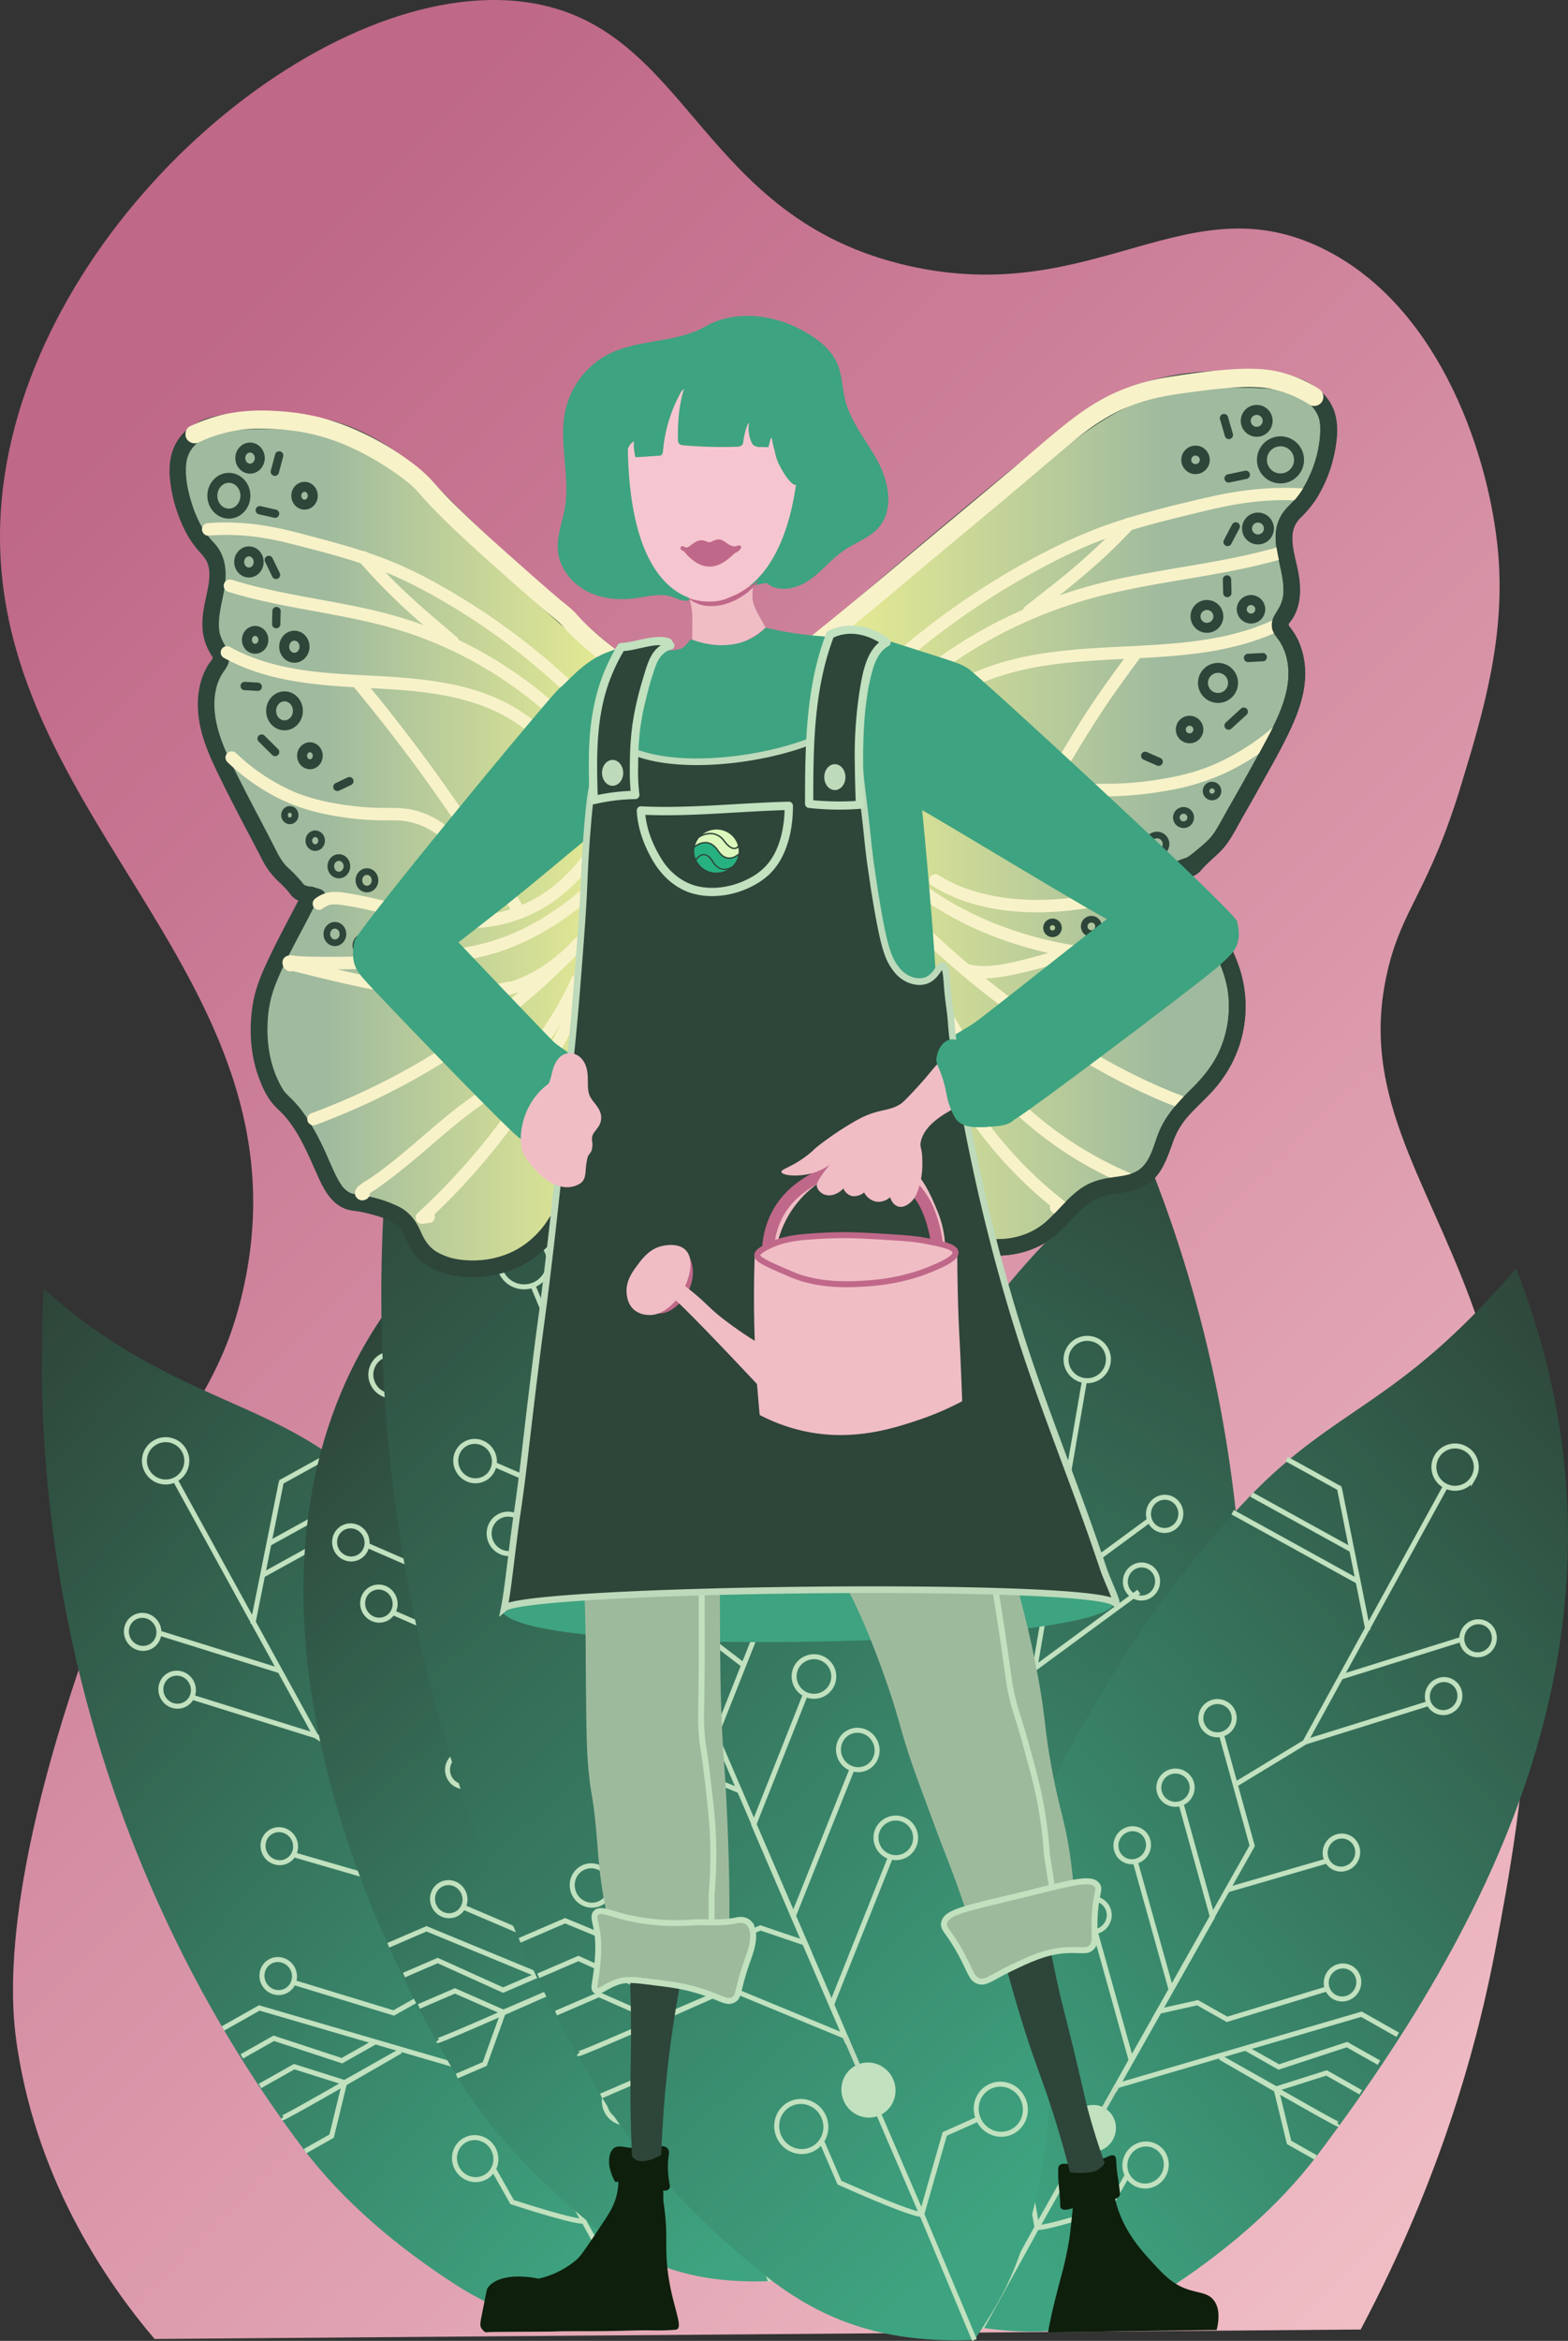 <svg id="Layer_1" data-name="Layer 1" xmlns="http://www.w3.org/2000/svg" xmlns:xlink="http://www.w3.org/1999/xlink" viewBox="0 0 943.33 1407.38"><rect x="0" y="0" width="943.33" height="1407.38" fill="#333333" stroke="none"/><defs><style>.cls-1,.cls-12,.cls-14,.cls-17,.cls-20,.cls-25,.cls-26,.cls-27,.cls-28,.cls-29,.cls-4,.cls-40,.cls-5,.cls-7,.cls-9{fill:none;}.cls-2{fill:url(#linear-gradient);}.cls-3{fill:url(#linear-gradient-2);}.cls-10,.cls-12,.cls-13,.cls-14,.cls-25,.cls-26,.cls-33,.cls-4,.cls-5,.cls-6,.cls-9{stroke:#c1e1bf;}.cls-17,.cls-20,.cls-27,.cls-28,.cls-33,.cls-34,.cls-4,.cls-40,.cls-41,.cls-45,.cls-7{stroke-miterlimit:10;}.cls-28,.cls-4,.cls-7{stroke-width:3px;}.cls-5,.cls-6{stroke-miterlimit:10;stroke-width:3px;}.cls-10,.cls-13,.cls-43,.cls-6{fill:#c1e1bf;}.cls-34,.cls-7{stroke:#bddabb;}.cls-8{fill:url(#linear-gradient-3);}.cls-10,.cls-9{stroke-miterlimit:10;stroke-width:3px;}.cls-11{fill:url(#linear-gradient-4);}.cls-12,.cls-13{stroke-miterlimit:10;stroke-width:3px;}.cls-14{stroke-miterlimit:9.96;stroke-width:2.99px;}.cls-15{fill:url(#linear-gradient-5);}.cls-16{fill:url(#linear-gradient-6);}.cls-17,.cls-20,.cls-45{stroke:#2e453a;}.cls-17,.cls-34{stroke-width:4px;}.cls-18{fill:#2e453a;}.cls-19{fill:url(#linear-gradient-7);}.cls-20{stroke-width:6px;}.cls-21{fill:#f8f2c9;}.cls-22{fill:url(#linear-gradient-8);}.cls-23,.cls-34{fill:#2e4539;}.cls-24{fill:#3ea380;}.cls-25,.cls-26{stroke-miterlimit:10;}.cls-25{stroke-width:2.86px;}.cls-26{stroke-width:2.91px;}.cls-27,.cls-28,.cls-29{stroke:#f8f2c9;}.cls-27{stroke-width:2.94px;}.cls-29{stroke-miterlimit:10;stroke-width:3.35px;}.cls-30{fill:#0e1f0c;}.cls-31,.cls-41{fill:#f0bdc5;}.cls-32,.cls-33{fill:#9eba9d;}.cls-33,.cls-41{stroke-width:3.59px;}.cls-35{fill:#bcd9ba;}.cls-36{clip-path:url(#clip-path);}.cls-37{fill:#ddf7bc;}.cls-38{fill:#28b180;}.cls-39{fill:#c06889;}.cls-40,.cls-41{stroke:#c06889;}.cls-40{stroke-width:7.19px;}.cls-42{fill:#f6c6d0;}.cls-44{fill:#bddabb;}.cls-45{fill:url(#linear-gradient-9);}</style><linearGradient id="linear-gradient" x1="1134.54" y1="-117.81" x2="125.49" y2="891.25" gradientTransform="matrix(1, 0, 0, -1, 120.41, 1233.32)" gradientUnits="userSpaceOnUse"><stop offset="0" stop-color="#f0bdc5"/><stop offset="0.94" stop-color="#bf6888"/></linearGradient><linearGradient id="linear-gradient-2" x1="93.36" y1="7.56" x2="572.25" y2="-471.34" gradientTransform="matrix(1, -0.07, -0.07, -1, 159.05, 963.55)" gradientUnits="userSpaceOnUse"><stop offset="0" stop-color="#2e4539"/><stop offset="0.94" stop-color="#3ea380"/></linearGradient><linearGradient id="linear-gradient-3" x1="579.55" y1="663.42" x2="996.55" y2="246.42" gradientTransform="matrix(1, 0.04, 0.04, -1, -149.5, 1583.05)" xlink:href="#linear-gradient-2"/><linearGradient id="linear-gradient-4" x1="-11689.33" y1="-1155.38" x2="-11210.42" y2="-1634.28" gradientTransform="matrix(-0.97, 0.26, -0.26, -0.97, -10505.78, 2713.36)" xlink:href="#linear-gradient-2"/><linearGradient id="linear-gradient-5" x1="-12983.32" y1="936.22" x2="-12516.59" y2="469.49" gradientTransform="translate(-11691.29 965.97) rotate(-176)" xlink:href="#linear-gradient-2"/><linearGradient id="linear-gradient-6" x1="561.3" y1="795.85" x2="1131.05" y2="226.11" gradientTransform="matrix(1, 0.04, 0.04, -1, -149.5, 1583.05)" xlink:href="#linear-gradient-2"/><linearGradient id="linear-gradient-7" x1="297.39" y1="648.98" x2="572.32" y2="648.98" gradientTransform="matrix(1, 0, 0, -1, 118.94, 1234.37)" gradientUnits="userSpaceOnUse"><stop offset="0.32" stop-color="#9fba9e"/><stop offset="0.94" stop-color="#e5ea93"/></linearGradient><linearGradient id="linear-gradient-8" x1="-12700.57" y1="667.83" x2="-12391.86" y2="667.83" gradientTransform="translate(-11591.83 1234.37) rotate(180)" xlink:href="#linear-gradient-7"/><clipPath id="clip-path" transform="translate(-309.4 -77.57)"><rect class="cls-1" x="727.1" y="576.32" width="26.72" height="25.87" transform="translate(-46.71 64.03) rotate(-4.8)"/></clipPath><linearGradient id="linear-gradient-9" x1="399.19" y1="614.91" x2="399.19" y2="614.91" xlink:href="#linear-gradient-7"/></defs><path id="background" class="cls-2" d="M402.38,1483.8c-27.24-32.18-69.62-91.83-82.48-174.53-3.48-22.32-11.81-88.41,40.81-239.35,49.9-143.18,77.11-145.19,93.61-211.27C504.4,658.21,282.68,562.59,312.1,364.05c23.57-159,196.13-302.69,315-285,97.84,14.53,102.27,130,229.34,158.44,112.92,25.32,168.09-52.65,251.87-8.92,68.73,35.89,97.21,124.83,102.31,180.5,4.72,51.62-9,97-22,139.88-19.56,64.63-35.58,74.25-44.47,112.43-16.89,72.59,21.58,121.22,50.18,198.51,58.37,157.74,30.07,308.29,14.91,388.67C1199,1303,1177.58,1384.67,1128,1478.12Z" transform="translate(-309.4 -77.57)"/><path class="cls-3" d="M693.87,1473.18c11.92-22.72,16.41-34.61,21-59.39,15.94-86-14.93-171.24-52.84-247.84-34.26-69.22-75.07-135.83-128.72-191.79S414.94,923.31,335.63,852.37c-10,185.42,45.81,370.35,155.82,516.52,24.49,32.48,57.76,60.24,92.39,82.48s67.72,28.15,110,21.86" transform="translate(-309.4 -77.57)"/><path class="cls-4" d="M443.56,1297.1l21.83-12.32,147.13,42.94c-3.93-7.11-25.26-44.74-25.26-44.74L564,1277.8l-17.76,10-59.94-18.28" transform="translate(-309.4 -77.57)"/><polyline class="cls-4" points="292.4 1114.15 270.5 1192.39 280.8 1210.63 236.66 1132.45 221.7 1105.96 240.34 1038.73"/><polyline class="cls-4" points="316.33 1156.91 294.43 1235.14 304.73 1253.39 260.59 1175.21 245.63 1148.71 264.27 1081.49"/><path class="cls-4" d="M485.07,1192.37l61,17.69" transform="translate(-309.4 -77.57)"/><ellipse class="cls-5" cx="477.45" cy="1187.52" rx="9.73" ry="10" transform="translate(-831.57 310.62) rotate(-29.45)"/><path class="cls-4" d="M546.83,1098.2a10,10,0,1,1-3.43,13.72l-.13-.23a9.86,9.86,0,0,1,3.56-13.49" transform="translate(-309.4 -77.57)"/><ellipse class="cls-5" cx="603.3" cy="1183.11" rx="9.73" ry="10" transform="translate(-813.14 371.93) rotate(-29.45)"/><ellipse class="cls-5" cx="476.78" cy="1265.62" rx="9.73" ry="10" transform="translate(-870.05 320.38) rotate(-29.45)"/><line class="cls-4" x1="351.2" y1="1335.31" x2="323.88" y2="1286.94"/><polyline class="cls-4" points="351.2 1335.31 358.38 1293.75 374.44 1284.41"/><path class="cls-4" d="M605.84,1380.87l11.66,20.64c41.84,13.46,43.1,11.37,43.1,11.37l33.27,60.3" transform="translate(-309.4 -77.57)"/><ellipse class="cls-5" cx="595.28" cy="1375.37" rx="12.38" ry="12.72" transform="translate(-908.7 392.82) rotate(-29.45)"/><ellipse class="cls-6" cx="627.05" cy="1353.41" rx="12.38" ry="12.72" transform="translate(-893.79 405.6) rotate(-29.45)"/><ellipse class="cls-5" cx="694.64" cy="1355.86" rx="12.38" ry="12.72" transform="translate(-886.27 439.16) rotate(-29.45)"/><polyline class="cls-4" points="145.45 1236.33 164.7 1225.46 205.71 1238.92 225.79 1227.58"/><path class="cls-4" d="M465.78,1331.7l20.6-11.62,30.35,9.6,33.66-19s-70.33,40.83-71.21,40.2" transform="translate(-309.4 -77.57)"/><polyline class="cls-4" points="183.54 1293.29 199.5 1284.28 207.33 1252.11"/><path class="cls-4" d="M402.53,944.94a12.72,12.72,0,1,1-4.37,17.45l-.16-.28a12.56,12.56,0,0,1,4.53-17.17" transform="translate(-309.4 -77.57)"/><ellipse class="cls-5" cx="395.24" cy="1058.69" rx="9.73" ry="10" transform="translate(-778.85 253.55) rotate(-29.45)"/><ellipse class="cls-5" cx="415.97" cy="1093.45" rx="9.73" ry="10" transform="translate(-793.26 268.23) rotate(-29.45)"/><polyline class="cls-4" points="231.91 1069.14 189.96 1043.67 105.5 889.99"/><polyline class="cls-4" points="152.08 976.4 157.98 947.03 161.78 928.06 169.24 890.92"/><line class="cls-4" x1="161.78" y1="928.06" x2="222.14" y2="894.76"/><line class="cls-4" x1="157.98" y1="947.03" x2="233.47" y2="905.38"/><line class="cls-4" x1="169.02" y1="1004.68" x2="95.22" y2="981.65"/><line class="cls-4" x1="189.53" y1="1043.47" x2="115.73" y2="1020.44"/><line class="cls-4" x1="168.52" y1="891.32" x2="200.93" y2="873.44"/><line class="cls-7" x1="303.12" y1="1250.15" x2="311.38" y2="1264.79"/><path class="cls-4" d="M572.13,1140a10,10,0,1,1-3.41,13.72,1.76,1.76,0,0,1-.14-.23,9.87,9.87,0,0,1,3.55-13.49" transform="translate(-309.4 -77.57)"/><path class="cls-4" d="M622,1216.64a10,10,0,1,1-3.43,13.72,2.53,2.53,0,0,1-.13-.22,9.88,9.88,0,0,1,3.56-13.5" transform="translate(-309.4 -77.57)"/><path class="cls-8" d="M773,1449c14.29-21.3,20-32.65,27.25-56.79,25-83.8,3.5-171.86-26-252.08-26.65-72.49-32.34-185.25-107.44-204.47-99.56-25.49-25.4-71.94-99.56-100.82C443.55,964.1,489.18,1166.49,582.9,1323.6c20.82,34.91,51,66.09,83,91.86s64.32,35.25,107,33.52" transform="translate(-309.4 -77.57)"/><path class="cls-4" d="M543,1247.11l23-9.92,141.68,58.46c-3.14-7.5-20.32-47.19-20.32-47.19l-22.58-7.65L646,1248.88l-57.63-24.6" transform="translate(-309.4 -77.57)"/><polyline class="cls-4" points="402.21 1081.72 372.05 1157.15 380.34 1176.39 344.83 1093.94 332.8 1065.99 358.52 1001.15"/><polyline class="cls-4" points="421.42 1126.79 391.26 1202.23 399.55 1221.47 364.04 1139.01 352.01 1111.07 377.73 1046.22"/><path class="cls-4" d="M595.48,1147.37l58.75,24.12" transform="translate(-309.4 -77.57)"/><ellipse class="cls-9" cx="588.41" cy="1141.79" rx="9.73" ry="10" transform="translate(-713.04 248.29) rotate(-23.3)"/><path class="cls-4" d="M666.94,1060.37a10,10,0,1,1-4.88,13.27l-.12-.27a9.9,9.9,0,0,1,5-13" transform="translate(-309.4 -77.57)"/><ellipse class="cls-9" cx="714.01" cy="1150.89" rx="9.73" ry="10" transform="translate(-706.4 298.71) rotate(-23.3)"/><ellipse class="cls-9" cx="579.38" cy="1219.39" rx="9.73" ry="10" transform="translate(-744.47 251.05) rotate(-23.3)"/><line class="cls-4" x1="436.97" y1="1307.9" x2="415" y2="1256.88"/><polyline class="cls-4" points="436.97 1307.9 448.57 1267.35 465.53 1259.78"/><path class="cls-4" d="M695.36,1347.77l9.38,21.77c40.17,17.87,41.64,15.93,41.64,15.93L773,1449" transform="translate(-309.4 -77.57)"/><ellipse class="cls-9" cx="685.42" cy="1341.18" rx="12.38" ry="12.72" transform="translate(-784 302.92) rotate(-23.3)"/><ellipse class="cls-10" cx="719.38" cy="1322.75" rx="12.38" ry="12.72" transform="translate(-773.94 314.85) rotate(-23.3)"/><ellipse class="cls-9" cx="786.32" cy="1332.44" rx="12.38" ry="12.72" transform="translate(-772.31 342.12) rotate(-23.3)"/><polyline class="cls-4" points="243.01 1187.45 263.32 1178.7 302.65 1196.48 323.83 1187.36"/><path class="cls-4" d="M561.38,1283.89l21.72-9.36,29.15,12.8,35.49-15.28s-74.29,33.06-75.1,32.34" transform="translate(-309.4 -77.57)"/><polyline class="cls-4" points="274.79 1248.16 291.62 1240.92 302.84 1209.77"/><path class="cls-4" d="M539.94,892.58a12.72,12.72,0,1,1-6.2,16.89c0-.11-.1-.21-.14-.31a12.54,12.54,0,0,1,6.32-16.57h0" transform="translate(-309.4 -77.57)"/><ellipse class="cls-9" cx="520.48" cy="1004.9" rx="9.73" ry="10" transform="translate(-664.44 210.26) rotate(-23.3)"/><ellipse class="cls-9" cx="537.35" cy="1041.69" rx="9.73" ry="10" transform="translate(-677.61 219.93) rotate(-23.3)"/><polyline class="cls-4" points="346.88 1030.49 307.9 1000.67 240.39 838.82"/><polyline class="cls-4" points="277.45 929.73 286.46 901.15 292.27 882.7 303.66 846.58"/><line class="cls-4" x1="292.27" y1="882.7" x2="355.85" y2="856.06"/><line class="cls-4" x1="286.46" y1="901.15" x2="365.98" y2="867.83"/><line class="cls-4" x1="291.26" y1="959.66" x2="220.36" y2="928.86"/><line class="cls-4" x1="307.5" y1="1000.41" x2="236.59" y2="969.61"/><line class="cls-4" x1="302.91" y1="846.9" x2="337.05" y2="832.59"/><line class="cls-7" x1="398.29" y1="1218.08" x2="404.94" y2="1233.51"/><path class="cls-4" d="M687.65,1104.69a10,10,0,1,1-4.88,13.27l-.12-.27a9.87,9.87,0,0,1,5-13" transform="translate(-309.4 -77.57)"/><path class="cls-4" d="M729,1186.23a10,10,0,1,1-4.88,13.27l-.12-.27a9.86,9.86,0,0,1,5-13" transform="translate(-309.4 -77.57)"/><path class="cls-11" d="M862.54,1476.79c-18.67-17.6-26.78-27.38-39.19-49.32-43-76.13-41.61-166.78-30.68-251.54,9.87-76.61,26.78-152.87,59.31-223.24s81.4-134.87,147.28-179.5c69.78,172.08,77.2,365.1,20.74,539.11-12.54,38.66-35,75.77-60.54,108s-54.87,48.66-96.92,56.47" transform="translate(-309.4 -77.57)"/><path class="cls-4" d="M1041.94,1228.85l-24.65-4.55-125.14,88.48c1.39-8,9.32-50.52,9.32-50.52l20.32-12.48,20,3.7,50.73-36.79" transform="translate(-309.4 -77.57)"/><polyline class="cls-4" points="548.6 1103.13 594.76 1169.98 590.96 1190.58 607.26 1102.29 612.78 1072.37 573.29 1014.87"/><polyline class="cls-4" points="539.89 1151.34 586.05 1218.2 582.25 1238.8 598.55 1150.51 604.07 1120.59 564.58 1063.08"/><path class="cls-4" d="M968.58,1143.29l-51.92,36.57" transform="translate(-309.4 -77.57)"/><ellipse class="cls-12" cx="974.25" cy="1136.3" rx="10" ry="9.73" transform="translate(-629.44 1810.5) rotate(-79.54)"/><path class="cls-4" d="M879.55,1074.37a10,10,0,1,0,7.71,11.86c0-.09,0-.17,0-.26a9.86,9.86,0,0,0-7.76-11.6" transform="translate(-309.4 -77.57)"/><ellipse class="cls-12" cx="853.81" cy="1173.08" rx="10" ry="9.73" transform="translate(-764.18 1722.16) rotate(-79.54)"/><ellipse class="cls-12" cx="1000.31" cy="1209.93" rx="10" ry="9.73" transform="translate(-680.53 1896.38) rotate(-79.54)"/><line class="cls-4" x1="564.97" y1="1331.38" x2="575.06" y2="1276.75"/><polyline class="cls-4" points="564.97 1331.38 544.65 1294.42 526.43 1290.81"/><path class="cls-4" d="M915.73,1360.86l-4.3,23.31c-35.19,26.35-37.06,24.78-37.06,24.78l-11.83,67.84" transform="translate(-309.4 -77.57)"/><ellipse class="cls-12" cx="923.97" cy="1352.26" rx="12.72" ry="12.38" transform="translate(-882.97 1937.81) rotate(-79.54)"/><ellipse class="cls-13" cx="886.77" cy="1341.83" rx="12.72" ry="12.38" transform="translate(-903.16 1892.69) rotate(-79.54)"/><ellipse class="cls-12" cx="823.66" cy="1366.16" rx="12.72" ry="12.38" transform="translate(-978.73 1850.54) rotate(-79.54)"/><polyline class="cls-4" points="727.31 1170.84 705.57 1166.82 671.17 1192.9 648.5 1188.71"/><path class="cls-4" d="M1032.17,1268.8l-23.23-4.29-25.57,19-38-7s79.78,15.72,80.42,14.84" transform="translate(-309.4 -77.57)"/><polyline class="cls-4" points="709.83 1237.1 691.81 1233.77 673.94 1205.89"/><path class="cls-4" d="M966.13,882.5a12.73,12.73,0,1,0,9.8,15.1c0-.11.05-.23.07-.34a12.56,12.56,0,0,0-9.87-14.76" transform="translate(-309.4 -77.57)"/><ellipse class="cls-12" cx="1010.07" cy="987.74" rx="10" ry="9.73" transform="translate(-454.03 1724.13) rotate(-79.54)"/><ellipse class="cls-14" cx="996.09" cy="1028.36" rx="9.96" ry="9.69" transform="translate(-504.69 1744.71) rotate(-79.59)"/><polyline class="cls-4" points="591.16 1040.88 622.54 1003.15 652.39 830.34"/><polyline class="cls-4" points="636.46 927.21 621.33 901.36 611.56 884.66 592.43 851.97"/><line class="cls-4" x1="611.56" y1="884.66" x2="543.65" y2="872.81"/><line class="cls-4" x1="621.33" y1="901.36" x2="536.39" y2="886.54"/><line class="cls-4" x1="629.64" y1="959.46" x2="691.93" y2="913.68"/><line class="cls-4" x1="622.87" y1="1002.81" x2="685.16" y2="957.02"/><line class="cls-4" x1="593.23" y1="852.11" x2="556.76" y2="845.75"/><line class="cls-7" x1="582.72" y1="1235.21" x2="579.67" y2="1251.74"/><path class="cls-4" d="M869.23,1122.14a10,10,0,1,0,7.7,11.86c0-.08,0-.17.05-.26a9.87,9.87,0,0,0-7.75-11.6" transform="translate(-309.4 -77.57)"/><path class="cls-4" d="M847,1210.84a10,10,0,1,0,7.7,11.86c0-.08,0-.17,0-.26a9.86,9.86,0,0,0-7.74-11.6h0" transform="translate(-309.4 -77.57)"/><path class="cls-15" d="M899.94,1477c-11.92-22.71-16.41-34.6-21-59.38-15.94-86,14.92-171.25,52.84-247.84C966,1100.51,1006.85,1033.9,1060.5,978s89.75-54.64,161-137.88c81.15,207.11-9.1,386.43-119.11,532.59-24.44,32.48-57.76,60.25-92.39,82.45s-67.72,28.15-110,21.85" transform="translate(-309.4 -77.57)"/><path class="cls-4" d="M1150.29,1300.89l-21.83-12.33-147.13,43c3.92-7.12,25.26-44.74,25.26-44.74l23.27-5.19,17.76,10,59.94-18.26" transform="translate(-309.4 -77.57)"/><polyline class="cls-4" points="682.64 1117.94 704.54 1196.17 694.24 1214.41 738.38 1136.23 753.34 1109.74 734.71 1042.51"/><polyline class="cls-4" points="658.72 1160.7 680.61 1238.93 670.31 1257.17 714.45 1178.99 729.41 1152.5 710.78 1085.27"/><path class="cls-4" d="M1108.78,1196.11l-61,17.69" transform="translate(-309.4 -77.57)"/><ellipse class="cls-5" cx="1116.42" cy="1191.37" rx="10" ry="9.73" transform="translate(-779.31 1500.21) rotate(-60.55)"/><path class="cls-4" d="M1047,1102a10,10,0,1,0,3.43,13.72l.13-.23A9.86,9.86,0,0,0,1047,1102h0" transform="translate(-309.4 -77.57)"/><ellipse class="cls-5" cx="990.56" cy="1186.95" rx="10" ry="9.73" transform="translate(-839.44 1388.37) rotate(-60.55)"/><ellipse class="cls-5" cx="1117.09" cy="1269.47" rx="10" ry="9.73" transform="translate(-846.98 1540.49) rotate(-60.55)"/><line class="cls-4" x1="623.85" y1="1339.1" x2="651.16" y2="1290.72"/><polyline class="cls-4" points="623.85 1339.1 616.66 1297.54 600.6 1288.19"/><path class="cls-4" d="M988,1384.65l-11.66,20.64c-41.85,13.47-43.1,11.38-43.1,11.38L899.94,1477" transform="translate(-309.4 -77.57)"/><ellipse class="cls-5" cx="998.59" cy="1379.22" rx="12.72" ry="12.38" transform="translate(-1002.78 1493.09) rotate(-60.55)"/><ellipse class="cls-6" cx="966.81" cy="1357.25" rx="12.72" ry="12.38" transform="translate(-999.81 1454.25) rotate(-60.55)"/><ellipse class="cls-5" cx="899.22" cy="1359.71" rx="12.72" ry="12.38" transform="translate(-1036.31 1396.65) rotate(-60.55)"/><polyline class="cls-4" points="829.6 1240.12 810.34 1229.25 769.33 1242.71 749.25 1231.37"/><path class="cls-4" d="M1128.06,1335.49l-20.59-11.63-30.35,9.6-33.66-19s70.33,40.83,71.21,40.21" transform="translate(-309.4 -77.57)"/><polyline class="cls-4" points="791.5 1297.08 775.54 1288.07 767.72 1255.9"/><path class="cls-4" d="M1191.32,948.73a12.72,12.72,0,1,0,4.36,17.45c.06-.09.11-.19.17-.29a12.55,12.55,0,0,0-4.53-17.16" transform="translate(-309.4 -77.57)"/><ellipse class="cls-5" cx="1198.62" cy="1062.54" rx="10" ry="9.73" transform="translate(-625.34 1506.3) rotate(-60.55)"/><ellipse class="cls-5" cx="1177.9" cy="1097.29" rx="10" ry="9.73" transform="translate(-666.13 1505.92) rotate(-60.55)"/><polyline class="cls-4" points="743.14 1072.93 785.09 1047.46 869.55 893.77"/><polyline class="cls-4" points="822.96 980.19 817.07 950.81 813.26 931.85 805.81 894.71"/><line class="cls-4" x1="813.26" y1="931.85" x2="752.91" y2="898.55"/><line class="cls-4" x1="817.07" y1="950.81" x2="741.57" y2="909.16"/><line class="cls-4" x1="806.02" y1="1008.47" x2="879.82" y2="985.44"/><line class="cls-4" x1="785.51" y1="1047.25" x2="859.31" y2="1024.22"/><line class="cls-4" x1="806.53" y1="895.11" x2="774.11" y2="877.22"/><line class="cls-7" x1="671.93" y1="1253.94" x2="663.67" y2="1268.57"/><path class="cls-4" d="M1021.71,1143.79a10,10,0,1,0,3.43,13.72l.13-.23a9.86,9.86,0,0,0-3.56-13.49" transform="translate(-309.4 -77.57)"/><path class="cls-4" d="M971.83,1220.43a10,10,0,1,0,3.43,13.72l.13-.23a9.86,9.86,0,0,0-3.55-13.48h0" transform="translate(-309.4 -77.57)"/><path class="cls-16" d="M895.64,1484.37c17-25.35,23.83-38.84,32.42-67.57,29.81-99.69,4.16-204.46-30.92-299.89-31.71-86.25-71.49-170.24-127.82-243.27S639.24,738.68,551,704.37c-35.43,218,7,443.92,118.49,630.83,24.77,41.53,60.65,78.63,98.78,109.29s76.52,41.88,127.36,39.88" transform="translate(-309.4 -77.57)"/><path class="cls-4" d="M622,1244.15l27.38-11.8,168.55,69.55c-3.74-8.92-24.18-56.14-24.18-56.14l-26.87-9.1-22.28,9.59L676,1217" transform="translate(-309.4 -77.57)"/><polyline class="cls-4" points="513.21 1062.1 477.34 1151.84 487.2 1174.74 444.95 1076.63 430.63 1043.39 461.24 966.24"/><polyline class="cls-4" points="536.07 1115.72 500.19 1205.47 510.05 1228.36 467.8 1130.26 453.49 1097.01 484.1 1019.87"/><path class="cls-4" d="M684.46,1125.51l69.89,28.69" transform="translate(-309.4 -77.57)"/><ellipse class="cls-9" cx="676.04" cy="1118.86" rx="11.58" ry="11.9" transform="translate(-696.83 281.08) rotate(-23.3)"/><path class="cls-4" d="M769.51,1022a11.9,11.9,0,1,1-5.8,15.8l-.13-.3a11.73,11.73,0,0,1,5.93-15.5" transform="translate(-309.4 -77.57)"/><ellipse class="cls-9" cx="825.46" cy="1129.68" rx="11.58" ry="11.9" transform="translate(-688.92 341.07) rotate(-23.3)"/><ellipse class="cls-9" cx="665.29" cy="1211.16" rx="11.58" ry="11.9" transform="translate(-734.21 284.36) rotate(-23.3)"/><line class="cls-4" x1="554.57" y1="1331.19" x2="528.43" y2="1270.49"/><polyline class="cls-4" points="554.57 1331.19 568.37 1282.94 588.55 1273.94"/><path class="cls-4" d="M803.29,1363.91l11.15,25.9c47.79,21.26,49.54,19,49.54,19l31.66,75.56" transform="translate(-309.4 -77.57)"/><ellipse class="cls-9" cx="791.46" cy="1356.07" rx="14.73" ry="15.13" transform="translate(-781.24 346.08) rotate(-23.3)"/><ellipse class="cls-10" cx="831.86" cy="1334.15" rx="14.73" ry="15.13" transform="translate(-769.27 360.27) rotate(-23.3)"/><ellipse class="cls-9" cx="911.49" cy="1345.67" rx="14.73" ry="15.13" transform="translate(-767.34 392.71) rotate(-23.3)"/><polyline class="cls-4" points="323.82 1187.89 347.97 1177.48 394.77 1198.63 419.97 1187.78"/><path class="cls-4" d="M643.88,1287.91l25.84-11.13L704.4,1292l42.23-18.19s-88.38,39.34-89.35,38.48" transform="translate(-309.4 -77.57)"/><polyline class="cls-4" points="361.62 1260.12 381.64 1251.5 395 1214.44"/><path class="cls-4" d="M618.35,822.37a15.14,15.14,0,1,1-7.39,20.1l-.16-.37a14.94,14.94,0,0,1,7.55-19.73" transform="translate(-309.4 -77.57)"/><ellipse class="cls-9" cx="595.22" cy="956.01" rx="11.58" ry="11.9" transform="translate(-639 235.83) rotate(-23.3)"/><ellipse class="cls-9" cx="615.3" cy="999.76" rx="11.58" ry="11.9" transform="translate(-654.67 247.34) rotate(-23.3)"/><polyline class="cls-4" points="447.39 1001.15 401.02 965.67 320.7 773.12"/><polyline class="cls-4" points="364.79 881.27 375.5 847.28 382.42 825.33 395.97 782.35"/><line class="cls-4" x1="382.42" y1="825.33" x2="458.06" y2="793.63"/><line class="cls-4" x1="375.5" y1="847.28" x2="470.11" y2="807.63"/><line class="cls-4" x1="381.22" y1="916.88" x2="296.86" y2="880.24"/><line class="cls-4" x1="400.54" y1="965.37" x2="316.18" y2="928.73"/><line class="cls-4" x1="395.07" y1="782.73" x2="435.7" y2="765.7"/><line class="cls-7" x1="508.55" y1="1224.33" x2="516.46" y2="1242.69"/><path class="cls-4" d="M794.11,1074.71a11.9,11.9,0,1,1-5.8,15.8c0-.1-.09-.19-.13-.29a11.74,11.74,0,0,1,5.93-15.51h0" transform="translate(-309.4 -77.57)"/><path class="cls-4" d="M843.35,1171.72a11.9,11.9,0,1,1-5.8,15.8c0-.1-.09-.19-.13-.29a11.74,11.74,0,0,1,5.93-15.51h0" transform="translate(-309.4 -77.57)"/><ellipse class="cls-17" cx="137.69" cy="298.04" rx="9.94" ry="10.76"/><ellipse class="cls-17" cx="150.43" cy="275.42" rx="5.86" ry="6.35"/><ellipse class="cls-17" cx="183.22" cy="298.04" rx="4.97" ry="5.38"/><path class="cls-18" d="M474.94,350.72c-.86,3.27-1.74,6.52-2.61,9.78a2.5,2.5,0,1,0,4.82,1.33c.87-3.26,1.76-6.52,2.61-9.78a2.5,2.5,0,1,0-4.82-1.33Z" transform="translate(-309.4 -77.57)"/><path class="cls-18" d="M475.55,384c-3.07-.68-6.13-1.39-9.19-2.09a2.5,2.5,0,1,0-1.33,4.82c3.06.7,6.12,1.41,9.19,2.09a2.5,2.5,0,1,0,1.33-4.82Z" transform="translate(-309.4 -77.57)"/><ellipse class="cls-17" cx="171.16" cy="427.38" rx="8.05" ry="8.72"/><ellipse class="cls-17" cx="147.63" cy="337.85" rx="5.86" ry="6.35"/><ellipse class="cls-17" cx="153.49" cy="384.68" rx="4.97" ry="5.38"/><path class="cls-18" d="M468.94,415.47c1.47,3,2.91,6,4.37,9a2.53,2.53,0,0,0,3.42.9,2.57,2.57,0,0,0,.9-3.42c-1.46-3-2.9-6-4.37-9a2.52,2.52,0,0,0-3.42-.89,2.56,2.56,0,0,0-.9,3.42Z" transform="translate(-309.4 -77.57)"/><path class="cls-18" d="M470.27,452.83c-.2-3.38-.38-6.76-.57-10.15a2.5,2.5,0,0,0-5,0c.19,3.39.37,6.77.57,10.15a2.5,2.5,0,0,0,5,0Z" transform="translate(-309.4 -77.57)"/><ellipse class="cls-17" cx="177.09" cy="388.81" rx="6.12" ry="6.63"/><ellipse class="cls-17" cx="186.45" cy="454.37" rx="4.72" ry="5.12"/><path class="cls-18" d="M518.33,545.07l-7.2,3.43a2.5,2.5,0,0,0-.9,3.42,2.56,2.56,0,0,0,1.49,1.15,2.87,2.87,0,0,0,1.93-.25c2.4-1.15,4.81-2.28,7.2-3.44a2.5,2.5,0,0,0-.59-4.57h0A2.81,2.81,0,0,0,518.33,545.07Z" transform="translate(-309.4 -77.57)"/><path class="cls-18" d="M456.6,492.52c2.62.13,5.24.29,7.86.44a2.5,2.5,0,0,0,0-5c-2.62-.15-5.24-.31-7.86-.44a2.51,2.51,0,0,0-2.5,2.5A2.55,2.55,0,0,0,456.6,492.52Z" transform="translate(-309.4 -77.57)"/><path class="cls-18" d="M476.67,527.91q-3-3-6.06-6l-2.09-2.07a2.5,2.5,0,0,0-3.53,3.54c1.86,1.84,3.71,3.7,5.58,5.54l2.56,2.51a2.5,2.5,0,1,0,3.6-3.47l-.06-.06Z" transform="translate(-309.4 -77.57)"/><ellipse class="cls-17" cx="174.36" cy="490.07" rx="3.2" ry="3.46"/><ellipse class="cls-17" cx="189.64" cy="505.43" rx="3.85" ry="4.17"/><ellipse class="cls-17" cx="203.86" cy="520.82" rx="4.86" ry="5.27"/><ellipse class="cls-17" cx="220.76" cy="529.26" rx="4.86" ry="5.27"/><path class="cls-18" d="M434.63,398.37a145.28,145.28,0,0,1,25.88.4,180.53,180.53,0,0,1,25.25,4.83c16.55,4.19,33.2,8.5,49.27,14.31,15.74,5.7,30.6,13.5,45,22a401.06,401.06,0,0,1,39.62,26.91q9.48,7.31,18.51,15.18,4.61,4,9.09,8.16c2.47,2.28,5.14,5.47,8.79,5.57a4.59,4.59,0,0,0,4.25-2.4c1.56-2.81-2.76-5.34-4.32-2.52-.27.48.08.07.32-.08s0,0-.15,0a4,4,0,0,1-1.6-.73,32.89,32.89,0,0,1-3.92-3.54q-4.41-4.06-8.93-8-8.93-7.77-18.3-15a404.56,404.56,0,0,0-39.12-26.83c-14.2-8.53-28.87-16.37-44.33-22.26-15.74-6-32.11-10.21-48.38-14.48a226.53,226.53,0,0,0-24.84-5.38A148.23,148.23,0,0,0,440.94,393q-3.15.11-6.29.34a2.55,2.55,0,0,0-2.5,2.5,2.51,2.51,0,0,0,2.5,2.5Z" transform="translate(-309.4 -77.57)"/><path class="cls-18" d="M447.05,432.15c29.26,9.07,59.9,12,89.56,19.39a243.48,243.48,0,0,1,76.24,33.59q9.67,6.45,18.72,13.78c1.46,1.19,2.92,2.4,4.36,3.63,1.64,1.4,3.66,3.41,6,2.17a3,3,0,0,0,1.24-4.06,2.88,2.88,0,0,0-.65-.83,2.77,2.77,0,0,0-4.76,1.95c.06,3.21,5.06,3.22,5,0v-.18l-.34,1.26.06-.1L641,503.9h-1.21l-1.21-1.67.34-1.26-.11.17.9-.9-.3.18,1.27-.34c.15,0,.47.34-.21-.2-.34-.27-.66-.57-1-.85l-1.66-1.41q-2-1.68-4-3.31-3.9-3.13-7.92-6.11-7.91-5.86-16.27-11.11a245.08,245.08,0,0,0-34.27-17.88,249.06,249.06,0,0,0-37.81-12.57c-13.84-3.42-27.88-5.88-41.9-8.46-15.88-2.93-31.75-6-47.2-10.82-3.08-1-4.4,3.87-1.33,4.82Z" transform="translate(-309.4 -77.57)"/><path class="cls-18" d="M444.72,472c22.57,12.54,48.49,15.72,73.85,17.29,24.07,1.48,48.45,1.74,71.83,8.34,12.64,3.56,24.82,9,35.23,17.14a2.56,2.56,0,0,0,3.53,0,2.5,2.5,0,0,0,0-3.53c-19.4-15.12-43.34-21.28-67.39-24-24.67-2.81-49.67-2-74.19-6.18-14-2.38-27.84-6.41-40.33-13.36-2.82-1.56-5.34,2.76-2.53,4.32Z" transform="translate(-309.4 -77.57)"/><path class="cls-18" d="M451.83,533.88c11.49,16.35,29.72,26.08,48.74,31A123.22,123.22,0,0,0,517.94,568c5.83.63,11.7.77,17.56,1,10.49.31,21.18.73,31.09,4.57,8.88,3.44,17.13,9.84,20.89,18.81a2.57,2.57,0,0,0,3.08,1.74A2.51,2.51,0,0,0,592.3,591a39.7,39.7,0,0,0-18.46-19.67c-9.18-4.84-19.39-6.47-29.65-7.07-11.65-.67-23.28-.39-34.8-2.58a104.29,104.29,0,0,1-29.08-9.8c-9.45-5-18-11.76-24.17-20.54a2.57,2.57,0,0,0-3.42-.9,2.52,2.52,0,0,0-.89,3.42Z" transform="translate(-309.4 -77.57)"/><path class="cls-18" d="M526.51,414.43a364.38,364.38,0,0,0,40.64,39.78l12.79,10.86a2.57,2.57,0,0,0,3.54,0,2.54,2.54,0,0,0,0-3.54c-14.69-12.45-29.44-24.75-42.71-38.74Q535.25,417,530,410.9a2.52,2.52,0,0,0-3.54,0,2.54,2.54,0,0,0,0,3.53Z" transform="translate(-309.4 -77.57)"/><path class="cls-18" d="M522.2,488.6c8.27,12.15,16.54,24.3,24.08,36.92C553.45,537.52,560,549.9,567,562c4,6.82,8.1,13.55,12.56,20.06a2.57,2.57,0,0,0,3.42.9,2.53,2.53,0,0,0,.9-3.42c-8-11.64-14.86-24-21.74-36.29s-14.06-24.73-21.86-36.65c-4.5-6.9-9.14-13.71-13.77-20.52-1.8-2.64-6.14-.14-4.32,2.53Z" transform="translate(-309.4 -77.57)"/><path class="cls-18" d="M630.68,617.3c-14.82,10.28-33.33,14.27-51.13,14.54-18.45.28-36.7-3.37-54.38-8.38-5-1.43-10-3-15-4.6a11,11,0,0,0-6-.65,4.61,4.61,0,0,0-3.65,4.43c-.15,3.21,4.85,3.21,5,0,0,.22-.23.3-.29.46s.23,0,.08,0h.19a4,4,0,0,1,1.38,0c2,.45,4,1.27,6,1.9q6.5,2.06,13.06,3.88a243.07,243.07,0,0,0,26.54,5.88c17.81,2.81,36.13,3.16,53.72-1.27a82.71,82.71,0,0,0,27.07-11.84,2.56,2.56,0,0,0,.89-3.42,2.53,2.53,0,0,0-3.42-.9Z" transform="translate(-309.4 -77.57)"/><path class="cls-18" d="M636,624.75c-18,13.83-39.07,23.59-60.93,29.56s-44.93,8.34-67.25,4.7a113.6,113.6,0,0,1-17.54-4.28c-2.82-.93-7.19-3.28-9.35.06-2.25,3.5,3,8,5.53,4.08,1.78-2.7-2.55-5.2-4.32-2.53l-.12.18.9-.89.29-.11h1.33c1.73.26-.29,2.3,0,2.52a7.71,7.71,0,0,0,1.62.54c1.2.44,2.41.85,3.63,1.25,2.34.75,4.71,1.43,7.1,2a126.49,126.49,0,0,0,15.46,2.8,150.14,150.14,0,0,0,31.93.32,191.36,191.36,0,0,0,63.8-17.52,164.84,164.84,0,0,0,30.45-18.38,2.58,2.58,0,0,0,.9-3.42,2.53,2.53,0,0,0-3.42-.9Z" transform="translate(-309.4 -77.57)"/><path class="cls-18" d="M635.52,648.67A481.53,481.53,0,0,1,587,692.47a431.08,431.08,0,0,1-55.21,37.37,281.51,281.51,0,0,1-31.25,15.32,2.57,2.57,0,0,0-1.74,3.08A2.5,2.5,0,0,0,501.9,750c20-8.21,39-18.94,57-30.93a488.51,488.51,0,0,0,53.91-41.68c9.06-8,17.84-16.43,26.25-25.17C641.29,649.88,637.76,646.34,635.52,648.67Z" transform="translate(-309.4 -77.57)"/><path class="cls-18" d="M625.26,693.82A212.29,212.29,0,0,1,590.14,745a200.08,200.08,0,0,1-47.43,37.74c-4.87,2.77-9.86,5.29-14.94,7.64a6,6,0,0,0-3.16,2.73,3.36,3.36,0,0,0,1.31,4.57l.11.06c3,1.36,6.46-2.22,3.87-4.86-2.25-2.3-5.79,1.23-3.53,3.53l-.2-.23-.34-1.27V795l.34-1.27a1.71,1.71,0,0,1,.87-.67c.81.1,1,.08.62-.06l1.1.64c1.59,1.29-.55,2.1.75,1.38.47-.26,1-.47,1.48-.69,1-.48,2.07-1,3.1-1.47q3.17-1.53,6.29-3.18,6.07-3.24,11.92-6.9a204.32,204.32,0,0,0,22.76-16.6,216.12,216.12,0,0,0,54.52-69.83,2.56,2.56,0,0,0-.9-3.42,2.53,2.53,0,0,0-3.42.9Z" transform="translate(-309.4 -77.57)"/><path class="cls-18" d="M628,717.75a244.09,244.09,0,0,1-21.08,39.41,232.34,232.34,0,0,1-27.35,34,225.66,225.66,0,0,1-18.14,16.7,2.52,2.52,0,0,0-.39,3,2.61,2.61,0,0,0,2.82,1.15l4.12-.56a2.54,2.54,0,0,0,1.75-3.08,2.57,2.57,0,0,0-3.08-1.75l-4.12.57,2.43,4.18a228.27,228.27,0,0,0,31-31.09,243.08,243.08,0,0,0,25.17-37,246.23,246.23,0,0,0,11.17-23,2.59,2.59,0,0,0-.9-3.42,2.53,2.53,0,0,0-3.42.9Z" transform="translate(-309.4 -77.57)"/><path class="cls-18" d="M557.61,662.94a227.85,227.85,0,0,0,28.83,9.19c9.61,2.36,19.85,4.6,29.61,1.8,3.09-.88,1.78-5.71-1.32-4.82-9.19,2.63-18.89.22-27.9-2a227.13,227.13,0,0,1-27.89-9,2.52,2.52,0,0,0-3.08,1.74,2.57,2.57,0,0,0,1.75,3.08Z" transform="translate(-309.4 -77.57)"/><path class="cls-19" d="M644.19,812.11c-3,5-12,18.33-29.27,24.59-17.08,6.16-41.35,5.08-52.11-8-5.87-7.13-4.7-14.16-13.47-19.91-5.14-3.37-11.92-5.13-17-6.44-7.28-1.88-9.17-1.45-12.29-2.34-13.24-3.78-14.1-21.57-28.69-45.08-10.39-16.75-12.73-12.18-18.74-24.59-11.59-23.94-6.4-48.15-5.2-53.26,1.56-6.6,4.67-14.43,12.36-29.36l16.56-32.16,4.18,1.32c-16.84-3.89-7.21-1.57-21-13.8-5.41-4.81-8.37-12.14-11.89-18.7q-11-20.43-21.24-41.26c-5.06-10.23-10.07-20.72-12.09-32.12s-.7-24,5.92-33.16c.91-1.27,2-2.55,2.15-4.15.27-2.19-1.14-4.14-2.29-6-12.74-20.28,10.63-44.49-6.15-61-11.8-11.58-19.14-36.72-17.33-51.79,1.06-8.84,7.63-16,15.15-19.6s15.94-4.23,24.16-4.57c21.34-.88,43.22,0,63.16,8.24,24.66,10.25,40.14,25.35,48,33.3,28.76,29,68.5,65,124.19,112.57" transform="translate(-309.4 -77.57)"/><path class="cls-18" d="M639.87,809.58a49.15,49.15,0,0,1-6,8.2,52,52,0,0,1-12.71,10.5c-10.25,6-22.91,8.15-34.65,6.64a36.63,36.63,0,0,1-14.84-5c-4.67-3-7.2-7.34-9.38-12.38-2.73-6.29-6.68-11.22-12.86-14.45a74.13,74.13,0,0,0-19.77-6.46q-1.71-.33-3.42-.57l-2.45-.33c-.6-.08.27,0,.32,0a4,4,0,0,1-.76-.12,22.19,22.19,0,0,1-2.41-.57c-.23-.07-1.31-.51-.59-.19a11,11,0,0,1-1.44-.76,16.46,16.46,0,0,1-3.6-3.32,42.92,42.92,0,0,1-3.28-5.44c-2.68-5.2-4.84-10.66-7.29-16a147.19,147.19,0,0,0-11-20.1,68,68,0,0,0-9.52-11.55c-1.14-1.09-2.23-2.2-3.31-3.36-.64-.7,0,0-.21-.24a11.78,11.78,0,0,1-.76-1.09,33.15,33.15,0,0,1-1.75-2.92c-6.52-12-8.62-26.09-7.68-39.62.09-1.31.2-2.61.35-3.91s.11-1.06.35-2.52.53-3.09.87-4.62A68.21,68.21,0,0,1,475.33,669c5.22-13.34,12.78-26.42,19.42-39.31l6-11.61L495,620.37l4.18,1.33,2.65-9.65c-2.09-.48-4.2-1-6.29-1.49-.66-.16-1.33-.34-2-.54-.26-.08-.52-.18-.78-.25-1.16-.29.85.41.1.06s-.78-.93-.05.12a4,4,0,0,0-.63-.61c-.34,0-1-1.18-.07,0-.52-.67-1-1.36-1.56-2a94.8,94.8,0,0,0-8.35-8.54c-3.78-3.7-6.05-8.67-8.41-13.32-6-11.76-12.3-23.33-18.24-35.1-5.73-11.37-12-22.8-15.23-35.19-2.63-10.06-3.1-21.67,1.92-31.11,1.17-2.2,2.9-4.09,4-6.31a11,11,0,0,0-.53-10.4c-2.09-3.84-4.12-7.19-4.49-11.5-.77-8.69,2.14-17.05,3.38-25.61,1.36-9.41.49-18.65-6.16-26a55.37,55.37,0,0,1-7.53-9.78,70.66,70.66,0,0,1-5.81-13.25c-2.6-8-4.67-17.26-3.56-25.65,1.35-10.3,11-16.25,20.34-18.29,5.8-1.26,11.8-1.4,17.71-1.58,6.12-.19,12.25-.22,18.37.06,12.38.56,24.69,2.48,36.35,6.79A125.14,125.14,0,0,1,544,358.79c12.55,9.08,23,20.69,34.07,31.42,30.58,29.58,62.54,57.72,94.77,85.48q7.46,6.42,14.93,12.8a5.14,5.14,0,0,0,7.07,0c1.79-1.8,2.06-5.31,0-7.07-35-29.89-69.76-60.16-103.08-91.93-11.6-11.12-22.47-23.12-34.86-33.33a144.26,144.26,0,0,0-27.83-18.06,119.46,119.46,0,0,0-37.39-11.17,209.45,209.45,0,0,0-38.38-1c-12,.64-24.54,2.86-33.33,11.82-7.69,7.84-9.4,18-8.24,28.54a88.32,88.32,0,0,0,8.91,30.13,57.41,57.41,0,0,0,8.11,12.12c2.85,3.21,5.21,5.61,6.13,9.7,1.71,7.56-1.45,16.57-2.76,24.63a50.67,50.67,0,0,0-.75,14.23,35,35,0,0,0,5.3,14.55,4.22,4.22,0,0,1,.83,1.78c0-.54-.17-.2-.22,0a20.09,20.09,0,0,1-2.24,3.24,39.61,39.61,0,0,0-4,8.26,49.53,49.53,0,0,0-2.6,17.62c.3,13.19,5.18,25.57,10.77,37.32,5.89,12.35,12.19,24.52,18.55,36.64,3,5.63,5.93,11.26,8.86,16.91a48.15,48.15,0,0,0,10,13.84,65.38,65.38,0,0,1,4.75,4.67c.5.54,1,1.1,1.45,1.66l.66.83c-.89-1.11-.25-.32-.08-.09a13,13,0,0,0,4.86,4.4c3.4,1.59,7.27,2.2,10.9,3,6.27,1.45,8.8-7.7,2.65-9.65l-4.17-1.32a5,5,0,0,0-5.64,2.3c-7.77,15.09-16.06,30-23.08,45.47-3.58,7.86-6.46,15.78-7.68,24.35-1.93,13.6-1.22,27.68,3.23,40.75,2.09,6.13,4.76,12.33,8.9,17.38,2.24,2.73,5,4.93,7.34,7.59,9.2,10.57,14.5,24.17,20.21,36.77,4,8.81,9.29,18.11,19.7,19.91.6.11,1.21.18,1.82.26l1.28.17a9.56,9.56,0,0,0,1.34.21c.74.12,1.48.26,2.22.41,3.44.71,6.88,1.63,10.23,2.68,6.31,2,11.87,4.73,14.87,10.88,2.82,5.78,5,11.38,10.12,15.65A40.34,40.34,0,0,0,579,843.65a65.62,65.62,0,0,0,38.41-2.57,63,63,0,0,0,28.42-22.4c.94-1.31,1.82-2.66,2.66-4,3.33-5.52-5.31-10.55-8.64-5Z" transform="translate(-309.4 -77.57)"/><ellipse class="cls-20" cx="137.69" cy="298.04" rx="9.94" ry="10.76"/><ellipse class="cls-20" cx="150.43" cy="275.42" rx="5.86" ry="6.35"/><ellipse class="cls-20" cx="183.22" cy="298.04" rx="4.97" ry="5.38"/><path class="cls-18" d="M474.94,350.72c-.86,3.27-1.74,6.52-2.61,9.78a2.5,2.5,0,1,0,4.82,1.33c.87-3.26,1.76-6.52,2.61-9.78a2.5,2.5,0,1,0-4.82-1.33Z" transform="translate(-309.4 -77.57)"/><path class="cls-18" d="M475.55,384c-3.07-.68-6.13-1.39-9.19-2.09a2.5,2.5,0,1,0-1.33,4.82c3.06.7,6.12,1.41,9.19,2.09a2.5,2.5,0,1,0,1.33-4.82Z" transform="translate(-309.4 -77.57)"/><ellipse class="cls-20" cx="171.16" cy="427.38" rx="8.05" ry="8.72"/><ellipse class="cls-20" cx="149.76" cy="337.85" rx="5.86" ry="6.35"/><ellipse class="cls-20" cx="153.49" cy="384.68" rx="4.97" ry="5.38"/><path class="cls-18" d="M468.94,415.47c1.47,3,2.91,6,4.37,9a2.53,2.53,0,0,0,3.42.9,2.57,2.57,0,0,0,.9-3.42c-1.46-3-2.9-6-4.37-9a2.52,2.52,0,0,0-3.42-.89,2.56,2.56,0,0,0-.9,3.42Z" transform="translate(-309.4 -77.57)"/><path class="cls-18" d="M478.08,452.83c0-2.62.12-5.24.18-7.86a2.5,2.5,0,0,0-5,0c-.06,2.62-.14,5.24-.18,7.86a2.5,2.5,0,0,0,5,0Z" transform="translate(-309.4 -77.57)"/><ellipse class="cls-20" cx="177.09" cy="388.81" rx="6.12" ry="6.63"/><ellipse class="cls-20" cx="186.45" cy="454.37" rx="4.72" ry="5.12"/><path class="cls-18" d="M518.33,545.07l-7.2,3.43a2.5,2.5,0,0,0-.9,3.42,2.56,2.56,0,0,0,1.49,1.15,2.87,2.87,0,0,0,1.93-.25c2.4-1.15,4.81-2.28,7.2-3.44a2.5,2.5,0,0,0-.59-4.57h0A2.81,2.81,0,0,0,518.33,545.07Z" transform="translate(-309.4 -77.57)"/><path class="cls-18" d="M456.6,492.52c2.62.13,5.24.29,7.86.44a2.5,2.5,0,0,0,0-5c-2.62-.15-5.24-.31-7.86-.44a2.51,2.51,0,0,0-2.5,2.5A2.55,2.55,0,0,0,456.6,492.52Z" transform="translate(-309.4 -77.57)"/><path class="cls-18" d="M476.67,527.91q-3-3-6.06-6l-2.09-2.07a2.5,2.5,0,0,0-3.53,3.54c1.86,1.84,3.71,3.7,5.58,5.54l2.56,2.51a2.5,2.5,0,1,0,3.6-3.47l-.06-.06Z" transform="translate(-309.4 -77.57)"/><ellipse class="cls-17" cx="174.36" cy="490.07" rx="3.2" ry="3.46"/><ellipse class="cls-17" cx="189.64" cy="505.43" rx="3.85" ry="4.17"/><ellipse class="cls-17" cx="203.86" cy="520.82" rx="4.86" ry="5.27"/><ellipse class="cls-17" cx="220.76" cy="529.26" rx="4.86" ry="5.27"/><path class="cls-21" d="M434.63,399.57a145.28,145.28,0,0,1,25.88.4,180.24,180.24,0,0,1,24.92,4.79c16.55,4.19,33.2,8.49,49.26,14.31,15.62,5.65,30.39,13.42,44.68,21.92A401.06,401.06,0,0,1,619,467.9c6,4.66,12.34,9.84,18.25,15q4.6,4,9.1,8.16c2.77,2.56,5.6,5.79,9.67,5.94a5.8,5.8,0,0,0,5.32-3A3.75,3.75,0,0,0,655,490a2.4,2.4,0,0,0-.16.27c-.15.27-.42.53.24-.12a2.1,2.1,0,0,1,.83-.54c.14-.07.88,0,.22,0,.07,0,.66.21.29,0-.12,0-.94-.32-.58-.16s-.54-.33-.72-.43c-.58-.34-.18-.12,0,0l-.36-.32-.94-.88-2.33-2.16q-4.39-4.07-8.92-8-8.94-7.77-18.3-15a409.87,409.87,0,0,0-39.38-27c-14.26-8.58-29-16.45-44.61-22.38S508.19,403,491.92,398.75a226.57,226.57,0,0,0-24.84-5.39,150.45,150.45,0,0,0-26.14-1.63q-3.15.11-6.29.34a3.82,3.82,0,0,0-3.75,3.75c.08,1.91,1.65,3.9,3.75,3.75Z" transform="translate(-309.4 -77.57)"/><path class="cls-21" d="M446.72,433.37c29.26,9.06,59.9,12,89.56,19.39,7,1.74,14,3.75,20.81,6.09,6.38,2.18,12.7,4.66,18.58,7.27a245.87,245.87,0,0,1,36.55,20.1q9.67,6.45,18.46,13.58c1.47,1.19,2.93,2.4,4.36,3.63,2.12,1.8,4.58,4,7.52,2.36a4.22,4.22,0,0,0,.85-6.84c-2.55-2.41-7-.86-6.9,2.83a3.75,3.75,0,0,0,7.5,0v-.18l-.52,1.89.07-.1-2.24,1.72h-1.88l-2.13-2.88.51-1.89-.11.16,1.35-1.34-.3.18,1.9-.51c.41,0,1.48.82.67.17l-1-.85-1.67-1.41c-1.33-1.12-2.67-2.23-4-3.32q-4-3.23-8.17-6.3-7.9-5.87-16.27-11.11a244.86,244.86,0,0,0-34.28-17.91,249.8,249.8,0,0,0-38.13-12.73c-13.87-3.39-27.87-5.84-41.87-8.43-15.88-2.92-31.76-6-47.2-10.82a3.79,3.79,0,0,0-4.62,2.62,3.84,3.84,0,0,0,2.62,4.62Z" transform="translate(-309.4 -77.57)"/><path class="cls-21" d="M444.09,473.06c22.77,12.65,48.89,15.87,74.48,17.46,24.32,1.5,48.16,1.71,71.5,8.29a114,114,0,0,1,18,6.68q4.39,2.11,8.57,4.64,2.1,1.28,4.13,2.67c.68.46,1.36.94,2,1.42l1,.74.89.68c1.6,1.24,3.75,1.55,5.31,0,1.29-1.3,1.6-4.06,0-5.31a107.2,107.2,0,0,0-32.56-17.09c-11.57-3.81-23.63-5.91-35.72-7.29-24.53-2.79-49.89-2.07-73.86-6.13-14.07-2.39-27.71-6.39-40-13.24a3.75,3.75,0,0,0-3.79,6.48Z" transform="translate(-309.4 -77.57)"/><path class="cls-21" d="M446.15,535.7a128.41,128.41,0,0,0,30.93,21.87,114.8,114.8,0,0,0,28.62,9.58,181.1,181.1,0,0,0,33,3.64c3.83,0,7.68-.09,11.5.15a23.81,23.81,0,0,1,2.52.22c.24,0,1.07.07-.08,0a3.65,3.65,0,0,1,.46.07c.55.08,1.1.17,1.65.28a42.26,42.26,0,0,1,5.31,1.38c1,.32,2,.68,2.92,1.07.18.07,1,.44.08,0l1,.44,1.52.73a52.17,52.17,0,0,1,6.83,4.14l.7.51c.1.07,1.18.9.65.48.58.45,1.15.92,1.71,1.39q1.95,1.65,3.76,3.44a77.35,77.35,0,0,1,7.43,8.44c1.23,1.62,3.24,2.46,5.13,1.35,1.59-.93,2.58-3.51,1.35-5.13-7-9.29-15.68-17.72-26.53-22.37a46.71,46.71,0,0,0-11.5-3.42,76.59,76.59,0,0,0-11.33-.67c-4.82,0-9.63,0-14.44-.4-3.21-.23-6.42-.58-9.61-1-.3,0-1.47-.29-.31,0-.52-.11-1.08-.14-1.6-.22-1.32-.19-2.63-.39-3.94-.6a140.56,140.56,0,0,1-18.24-4.1c-1.78-.54-3.55-1.13-5.29-1.77-1-.34-1.88-.7-2.82-1.07l-1.6-.66c.74.31.23.1.08,0L484.9,553a119.7,119.7,0,0,1-33.45-22.62,3.83,3.83,0,0,0-5.3,0,3.78,3.78,0,0,0,0,5.31Z" transform="translate(-309.4 -77.57)"/><path class="cls-21" d="M525.63,415.37a363.42,363.42,0,0,0,40.64,39.77L579.08,466a3.85,3.85,0,0,0,5.3,0c1.34-1.34,1.55-4,0-5.3C569.69,448.25,555,436,541.67,422q-5.5-5.82-10.74-11.9a3.75,3.75,0,0,0-5.3,5.31Z" transform="translate(-309.4 -77.57)"/><path class="cls-21" d="M521.71,490q21.79,26.16,41.84,53.74,19.35,26.67,37,54.52,9.38,14.81,18.24,29.92a3.75,3.75,0,1,0,6.48-3.78h0q-16.1-27.42-33.83-53.81Q572.32,542.11,551.32,515,539.45,499.6,527,484.68c-1.3-1.55-4-1.34-5.3,0a3.84,3.84,0,0,0,0,5.31Z" transform="translate(-309.4 -77.57)"/><path class="cls-21" d="M658.47,594a104,104,0,0,1-8.22,9.33c-1.74,1.75-3.54,3.43-5.42,5q-1.5,1.26-3,2.46c-1,.8.57-.42-.38.3l-.59.44q-1,.78-2.1,1.53a81.48,81.48,0,0,1-30.47,13.32,86.57,86.57,0,0,1-19.4,1.9A104,104,0,0,1,571,626.46c-12-2.18-23.72-5.8-35.61-8.56-6.28-1.46-12.67-2.74-19.06-3.63a29.32,29.32,0,0,0-8.57-.24,19.42,19.42,0,0,0-8.42,3.57,3.86,3.86,0,0,0-1.35,5.13c.95,1.62,3.48,2.54,5.13,1.35a19.33,19.33,0,0,1,2.24-1.43l1-.52c-.14.07-.61.22,0,0a9.64,9.64,0,0,1,3.07-.82h2.1a7.69,7.69,0,0,1,1.45.09l.93.1.66.07h0c5.59.83,11.17,1.89,16.69,3.12,12.06,2.69,23.88,6.4,36,8.73,13,2.49,26.08,3.17,39.16.92a88.87,88.87,0,0,0,33.12-12.87,98.86,98.86,0,0,0,24.06-22.19c1.24-1.59,1.55-3.75,0-5.3-1.3-1.3-4-1.61-5.3,0Z" transform="translate(-309.4 -77.57)"/><path class="cls-21" d="M657.52,613.87a168.7,168.7,0,0,1-23.35,16.66q-5.34,3.15-10.93,5.84c-1.69.81-3.4,1.58-5.11,2.33l-.63.27h0l-1.23.5c-.86.35-1.71.69-2.58,1a129.17,129.17,0,0,1-17.43,5.29c-3,.69-6,1.27-9.07,1.79-1.6.27-3.21.53-4.81.77l-2.48.35-.58.08-1.42.19c-14.39,1.85-28.89,2.79-43.38,3.35-12.07.47-24.16.68-36.24.46-3.38-.06-6.77-.12-10.13-.39-.44,0-.88-.1-1.31-.13-.25,0,1.25.23.49.06-.41-.09-.83-.16-1.25-.22-2.66-.39-5.81,0-6.61,3.14a5.26,5.26,0,0,0,3.95,6.3,4.5,4.5,0,0,0,.64.11,4.21,4.21,0,0,0,2.88-1.25,6.67,6.67,0,0,0,.67-.91c.11-.26-1.87,1.64-1.32,1.31a3.33,3.33,0,0,1-1.79.49h.4c.41,0-1.36-.23-.51-.06s1.87.38,2.8.6c3.41.8,6.81,1.67,10.21,2.52,11.14,2.77,22.32,5.39,33.58,7.63a367.84,367.84,0,0,0,42.3,6.18c12.91,1,26.2,1.24,38.93-1.51,14.23-3.07,27.12-10.41,38.18-19.72a127.77,127.77,0,0,0,10.55-10,3.75,3.75,0,1,0-5.3-5.31h0a107.37,107.37,0,0,1-21.19,17.78,85.62,85.62,0,0,1-9.84,5.32l-1.14.51-.56.24c.7-.31.2-.08,0,0l-2.47,1c-1.39.52-2.8,1-4.22,1.44a76,76,0,0,1-8,2l-2.11.37-1.07.16-.54.08c-.94.14.86-.1-.09,0-1.49.19-3,.35-4.48.48a151,151,0,0,1-20.18.19c-7.16-.36-14.29-1.11-21.4-2-.59-.07.6.09,0,0l-.66-.09-1.3-.19-2.77-.4c-1.78-.27-3.57-.55-5.35-.84q-5.25-.85-10.48-1.85c-12-2.26-23.9-5-35.74-7.89-3.83-1-7.65-1.92-11.48-2.85-1.92-.47-4.16-1.24-6.16-1.19a4,4,0,0,0-3.49,2.06l1.34-1.34-.21.15,2.89-.38c1.51,1.48,2,1.83,1.5,1a2.23,2.23,0,0,1,.21,1.73l-1,1.66c.68-.85-1.56,1.15-1.76.71h.51c.7,0-.73-.16.13,0l.75.15c.65.11,1.31.19,2,.25,1.12.12,2.24.17,3.37.23,3.87.18,7.74.25,11.61.28,12,.11,24-.14,36-.67,13.75-.61,27.51-1.58,41.15-3.4,11.94-1.59,23.7-3.88,35-8.08a159.27,159.27,0,0,0,42.68-24.39c1.92-1.5,3.81-3,5.67-4.62a3.78,3.78,0,0,0,0-5.31,3.83,3.83,0,0,0-5.3,0Z" transform="translate(-309.4 -77.57)"/><path class="cls-21" d="M655.63,641.59q-10.7,11.25-22.1,21.78-6.31,5.77-12.84,11.28-3.5,3-7.06,5.83l-3.34,2.67-1.78,1.4-1,.76-.55.43a418.48,418.48,0,0,1-70.2,43.87A406.66,406.66,0,0,1,497,746.77a3.85,3.85,0,0,0-2.62,4.61c.5,1.83,2.7,3.33,4.61,2.62a424,424,0,0,0,136.49-82.34q13.22-11.82,25.4-24.71a3.75,3.75,0,1,0-5.3-5.31h0Z" transform="translate(-309.4 -77.57)"/><path class="cls-21" d="M653.23,665.64A195.76,195.76,0,0,1,632,701.7l-.66.87-.29.38c-.47.6-.95,1.21-1.43,1.8q-1.35,1.69-2.75,3.33c-1.77,2.08-3.59,4.12-5.48,6.1a136.27,136.27,0,0,1-10.76,10.19c-.86.73-1.73,1.44-2.61,2.15l-1.25,1c-.17.13.53-.41-.06,0l-.72.55c-1.63,1.23-3.3,2.43-5,3.58-5.81,4-11.53,8-17.06,12.3-11.56,9-22.42,18.92-33.74,28.24-5.64,4.64-11,8.84-17,13-2.63,1.82-5.55,3.37-8,5.44a5.46,5.46,0,0,0-2.11,5.35,4.46,4.46,0,0,0,5.52,3.08,3.7,3.7,0,0,0,.78-.3,4.15,4.15,0,0,0,2.32-5.39,4.21,4.21,0,0,0-.92-1.4,3.75,3.75,0,0,0-5.31,5.31h0l.16.17-1-1.66v.15l.38-2.89a2.64,2.64,0,0,1,3.59-1l.06,0L530,793.4l-.14-.35.51,1.89-.35,1.27c-.35.4-.39.45-.11.14.11-.09.46-.54.61-.54-.2,0-.67.45-.13.13l.47-.3c1.48-1,3-1.91,4.4-2.9,2.84-1.93,5.63-3.94,8.37-6,5.7-4.29,11.23-8.8,16.68-13.39,10.36-8.74,20.79-18.08,31.38-26.12,8.11-6.15,16.82-11.39,24.59-18a144.39,144.39,0,0,0,20.43-21.58,197.44,197.44,0,0,0,22.91-38.26,3.88,3.88,0,0,0-1.35-5.14c-1.62-.94-4.28-.5-5.13,1.35Z" transform="translate(-309.4 -77.57)"/><path class="cls-21" d="M651.75,683.17a410.11,410.11,0,0,1-27,48.1,400.41,400.41,0,0,1-40.11,51.61Q573.11,795.44,560.55,807a3.78,3.78,0,0,0-.59,4.54,4,4,0,0,0,4.23,1.73l4.12-.57c2-.28,3.11-2.84,2.62-4.61-.59-2.17-2.6-2.9-4.61-2.62l-4.12.57,3.65,6.26a405.59,405.59,0,0,0,43.59-47,413.82,413.82,0,0,0,35-51.91q7.37-13,13.77-26.42a3.85,3.85,0,0,0-1.35-5.13,3.79,3.79,0,0,0-5.13,1.34Z" transform="translate(-309.4 -77.57)"/><path class="cls-21" d="M557.28,664.14a225.77,225.77,0,0,0,28.82,9.23c9.83,2.42,20.3,4.67,30.29,1.81a3.76,3.76,0,0,0-1.65-7.34l-.35.1c-8.89,2.55-18.3.2-27.22-2a227.83,227.83,0,0,1-27.9-9c-1.83-.72-4.2.79-4.61,2.62a3.85,3.85,0,0,0,2.62,4.61Z" transform="translate(-309.4 -77.57)"/><ellipse class="cls-17" cx="259.87" cy="569.4" rx="3.2" ry="3.46"/><ellipse class="cls-17" cx="239.03" cy="568.55" rx="3.85" ry="4.17"/><ellipse class="cls-17" cx="218.93" cy="568.54" rx="4.86" ry="5.27"/><ellipse class="cls-17" cx="201.47" cy="561.56" rx="4.86" ry="5.27"/><circle class="cls-17" cx="770.36" cy="276.48" r="11.16"/><circle class="cls-17" cx="756.05" cy="253.02" r="6.58"/><circle class="cls-17" cx="1028.64" cy="354.05" r="5.58" transform="translate(-1.5 1091.33) rotate(-67.5)"/><path class="cls-18" d="M1043.37,329.6c1,3.38,2,6.75,2.93,10.13a2.5,2.5,0,0,0,4.82-1.33c-1-3.38-2-6.75-2.92-10.13a2.5,2.5,0,1,0-4.83,1.33Z" transform="translate(-309.4 -77.57)"/><path class="cls-18" d="M1049.22,367.62c3.44-.71,6.88-1.45,10.32-2.17a2.5,2.5,0,0,0-1.33-4.82c-3.44.72-6.88,1.46-10.32,2.16a2.52,2.52,0,0,0-1.75,3.08A2.57,2.57,0,0,0,1049.22,367.62Z" transform="translate(-309.4 -77.57)"/><circle class="cls-17" cx="732.77" cy="410.58" r="9.04"/><circle class="cls-17" cx="759.2" cy="317.75" r="6.58"/><circle class="cls-17" cx="752.62" cy="366.31" r="5.58"/><path class="cls-18" d="M1050.69,392.8c-1.65,3.11-3.27,6.23-4.91,9.34a2.5,2.5,0,0,0,4.32,2.52c1.64-3.11,3.26-6.23,4.91-9.33a2.5,2.5,0,1,0-4.32-2.53Z" transform="translate(-309.4 -77.57)"/><path class="cls-18" d="M1059,434.12c.23-3.51.43-7,.64-10.53a2.51,2.51,0,0,0-2.5-2.5,2.55,2.55,0,0,0-2.5,2.5c-.21,3.51-.41,7-.64,10.53a2.51,2.51,0,0,0,2.5,2.5A2.55,2.55,0,0,0,1059,434.12Z" transform="translate(-309.4 -77.57)"/><circle class="cls-17" cx="726.11" cy="370.59" r="6.87"/><circle class="cls-17" cx="1025.02" cy="516.14" r="5.3" transform="translate(41.96 1367.68) rotate(-80.78)"/><path class="cls-18" d="M997.1,534.15l8.09,3.55a2.73,2.73,0,0,0,1.92.26,2.58,2.58,0,0,0,1.5-1.15,2.5,2.5,0,0,0,.25-1.93,2.43,2.43,0,0,0-1.15-1.49c-2.7-1.19-5.4-2.36-8.09-3.56a2.67,2.67,0,0,0-1.92-.25,2.49,2.49,0,0,0-1.75,3v0A2.48,2.48,0,0,0,997.1,534.15Z" transform="translate(-309.4 -77.57)"/><path class="cls-18" d="M1069.08,470.17c-2.94.14-5.88.3-8.82.46a2.5,2.5,0,0,0,0,5c2.94-.16,5.88-.32,8.82-.46a2.5,2.5,0,0,0,0-5Z" transform="translate(-309.4 -77.57)"/><path class="cls-18" d="M1050.3,515.56c3.06-2.77,6.1-5.57,9.15-8.35a2.5,2.5,0,0,0-3.54-3.54c-3.05,2.79-6.08,5.58-9.14,8.35a2.52,2.52,0,0,0,0,3.54,2.54,2.54,0,0,0,3.53,0Z" transform="translate(-309.4 -77.57)"/><circle class="cls-17" cx="729.18" cy="475.58" r="3.59"/><circle class="cls-17" cx="712.03" cy="491.51" r="4.32"/><circle class="cls-17" cx="696.06" cy="507.47" r="5.46"/><circle class="cls-17" cx="677.1" cy="516.22" r="5.46"/><path class="cls-18" d="M1093.75,372.5c-19.07-1.3-37.89.83-56.48,5.07-18.13,4.14-36.34,8.53-54.06,14.2s-34.38,13.32-50.68,22a453.87,453.87,0,0,0-44.68,27.3q-10.85,7.5-21.24,15.64-5.16,4-10.2,8.21c-1.68,1.39-3.36,2.79-5,4.21a34.34,34.34,0,0,1-4.37,3.61,5.14,5.14,0,0,1-1.83.75H845c.31,0-.12.33-.12-.06,0,0,.16,0,.17.07-1.64-2.76-6-.25-4.32,2.52,2.18,3.66,6.77,2.56,9.68.46,1.72-1.24,3.27-2.75,4.89-4.13s3.45-2.91,5.19-4.35q10.21-8.42,20.9-16.22a452.64,452.64,0,0,1,44.56-28.67c15.9-9,32.31-17.28,49.51-23.45,17.79-6.37,36.22-10.77,54.55-15.23,9.29-2.26,18.61-4.41,28.08-5.74a170.75,170.75,0,0,1,28.58-1.54q3.54.11,7.08.35a2.5,2.5,0,0,0,0-5Z" transform="translate(-309.4 -77.57)"/><path class="cls-18" d="M1078.39,407.76c-30.47,8.72-62.09,12-93,18.46a296.53,296.53,0,0,0-82.93,30.32q-10.66,5.88-20.8,12.68-5.05,3.39-10,7c-1.63,1.21-3.26,2.43-4.87,3.67l-2.56,2-1,.81-.46.36c-.6.29-.39.38.64.27l.89.89.11.29v1.33l-2.2,1.16-1.49-1.15.06.1-.34-1.26v.17c-.14,3.22,4.86,3.22,5,0a2.77,2.77,0,0,0-4.32-2.34,3,3,0,0,0-1.18,4.07,2.91,2.91,0,0,0,.7.86c1.93,1.6,4.15.35,5.8-1,1.42-1.12,2.85-2.24,4.3-3.34q9.18-7,18.92-13.18a278.87,278.87,0,0,1,85-36.2c16.38-4,33-6.73,49.64-9.54s33.22-5.71,49.51-10q3-.79,6-1.65c3.09-.88,1.77-5.71-1.33-4.82Z" transform="translate(-309.4 -77.57)"/><path class="cls-18" d="M1079.74,449.57c-25.22,12.95-54,15.78-81.86,17.32-27.18,1.5-54.71,1.91-81.19,8.94-14.45,3.84-28.45,9.74-40.62,18.5a2.58,2.58,0,0,0-.9,3.42,2.52,2.52,0,0,0,3.42.89c21.67-15.59,48.31-21.41,74.44-24,27.9-2.77,56.07-2.08,83.81-6.57,15.73-2.54,31.2-6.88,45.42-14.18,2.86-1.47.34-5.79-2.52-4.32Z" transform="translate(-309.4 -77.57)"/><path class="cls-18" d="M1069.86,515.58c-13.13,17.25-34.49,26.23-55.13,30.58a139.36,139.36,0,0,1-18.86,2.63c-6.41.45-12.85.52-19.27.73-11.64.38-23.54,1.22-34.46,5.58-10.44,4.16-20.14,11.21-24.88,21.69a2.56,2.56,0,0,0,.89,3.42,2.51,2.51,0,0,0,3.42-.9c4.07-9,12-15.19,20.93-19,10.44-4.46,21.91-5.36,33.14-5.76,6.42-.22,12.85-.28,19.27-.7a148.53,148.53,0,0,0,19.26-2.48,125.5,125.5,0,0,0,32.26-10.77,79.4,79.4,0,0,0,27.75-22.48,2.5,2.5,0,1,0-4.32-2.53h0Z" transform="translate(-309.4 -77.57)"/><path class="cls-18" d="M986.84,390.7A395.11,395.11,0,0,1,941,432.09q-7.08,5.57-14.19,11.11a2.54,2.54,0,0,0,0,3.54,2.57,2.57,0,0,0,3.54,0c16.4-12.84,32.88-25.52,47.83-40.06q6.24-6.07,12.18-12.45c2.19-2.35-1.34-5.89-3.54-3.53Z" transform="translate(-309.4 -77.57)"/><path class="cls-18" d="M990.85,468.63c-9.16,12.44-18.34,24.88-26.75,37.85C956,519,948.54,532,940.57,544.67c-4.47,7.11-9.12,14.11-14.13,20.86a2.51,2.51,0,0,0,.9,3.42,2.56,2.56,0,0,0,3.42-.9c8.91-12,16.65-24.81,24.38-37.59,7.85-13,15.91-25.82,24.68-38.21,5-7.1,10.19-14.1,15.35-21.1a2.53,2.53,0,0,0-.9-3.42,2.56,2.56,0,0,0-3.42.9Z" transform="translate(-309.4 -77.57)"/><path class="cls-18" d="M870.94,609c16.62,10.65,36.94,15,56.45,15.68,20.2.76,40.4-2.46,60-7.23q8.37-2,16.63-4.44c2.67-.77,5.32-1.64,8-2.37a5.52,5.52,0,0,1,2.1-.22c-.12,0,1,.16.62.13.19,0,.24.31.06,0s-.24-.25-.24-.45c.14,3.2,5.14,3.22,5,0-.21-4.65-5.43-5.28-9-4.28-5,1.4-9.91,2.94-14.9,4.29-10,2.72-20.14,5.08-30.38,6.8-20,3.38-40.84,4.24-60.83-.09-10.9-2.36-21.53-6.13-31-12.17-2.72-1.75-5.23,2.58-2.53,4.31Z" transform="translate(-309.4 -77.57)"/><path class="cls-18" d="M864.94,616.77c19.44,13.79,41.79,23.53,64.71,29.85,23.43,6.46,48.17,9.52,72.44,7.46a155.09,155.09,0,0,0,19.42-2.84c3.13-.67,6.24-1.44,9.31-2.33,1.46-.43,2.91-.88,4.36-1.36a20.64,20.64,0,0,0,2.31-.73c.1-.05.38-.11.32-.05a1.48,1.48,0,0,1-.63-1.95c.44-.62,1.15-.74,2.14-.37l.89.9-.12-.18a2.58,2.58,0,0,0-3.42-.9,2.51,2.51,0,0,0-.9,3.42c2.39,3.41,7.21.32,6.06-3.34-.58-1.85-2.7-2.72-4.49-2.53a21.82,21.82,0,0,0-4.49,1.24,132.41,132.41,0,0,1-17.43,4.31,167.37,167.37,0,0,1-37,2.14,211.76,211.76,0,0,1-38.17-5.35,226.11,226.11,0,0,1-36.87-11.9A191.5,191.5,0,0,1,871.1,615q-1.82-1.22-3.61-2.49a2.53,2.53,0,0,0-3.42.9,2.56,2.56,0,0,0,.9,3.42Z" transform="translate(-309.4 -77.57)"/><path class="cls-18" d="M864.45,640.77a531.91,531.91,0,0,0,55.13,45.93A490.9,490.9,0,0,0,982.5,726a339.92,339.92,0,0,0,35.8,16.12,2.52,2.52,0,0,0,3.08-1.75,2.55,2.55,0,0,0-1.75-3.07c-22-8.32-42.89-19.37-62.88-31.66a536,536,0,0,1-59.81-42.71q-15-12.32-29-25.71c-2.32-2.23-5.86,1.3-3.54,3.54Z" transform="translate(-309.4 -77.57)"/><path class="cls-18" d="M875.14,686.55a225.22,225.22,0,0,0,36.24,50,229.18,229.18,0,0,0,48,38.22q7.46,4.44,15.25,8.29c2.57,1.27,5.16,2.48,7.78,3.65,1.34.6,2.7,1.19,4.06,1.76a10.39,10.39,0,0,0,1.6.8c.11,0-.24-.29-.16-.32.29-1.47.93-2.13,1.91-2,.62.48.8.57.54.28l.65,1.1v.42l-.34,1.26-.18.24c2.36-2.19-1.18-5.72-3.54-3.53-2.66,2.46.67,5.94,3.59,5.07a3.23,3.23,0,0,0,2.29-3.25,4.75,4.75,0,0,0-2.57-3.79,28.1,28.1,0,0,0-3.41-1.52c-1.32-.57-2.62-1.15-3.93-1.75-2.48-1.13-4.94-2.32-7.38-3.55a222.83,222.83,0,0,1-76-62.67A218.64,218.64,0,0,1,879.39,684c-1.51-2.84-5.83-.32-4.32,2.52Z" transform="translate(-309.4 -77.57)"/><path class="cls-18" d="M872.05,711.37a250.52,250.52,0,0,0,76.07,94.88l1.26-4.66-4.62-.58a2.51,2.51,0,0,0-2.5,2.5,2.55,2.55,0,0,0,2.5,2.5l4.62.58a2.51,2.51,0,0,0,2.41-1.83,2.61,2.61,0,0,0-1.15-2.82,245.68,245.68,0,0,1-74.27-93.09A2.53,2.53,0,0,0,873,708a2.57,2.57,0,0,0-.9,3.42Z" transform="translate(-309.4 -77.57)"/><path class="cls-18" d="M954.27,647.05q-12,4.35-24.32,7.57c-8,2.08-16.23,4.17-24.49,4.83a41.25,41.25,0,0,1-14-1c-3.11-.83-4.44,4-1.33,4.82,8.58,2.28,17.48,1.3,26.07-.37a257.94,257.94,0,0,0,25.38-6.36q7.06-2.14,14-4.67a2.57,2.57,0,0,0,1.75-3.07,2.54,2.54,0,0,0-3.08-1.75Z" transform="translate(-309.4 -77.57)"/><path class="cls-22" d="M876.53,815.5c17.43,15.5,46.24,16.08,64.28,1.29,9.57-7.85,16.48-19.44,28-24,9.4-3.69,20.77-2.12,29-8,9.12-6.6,10.37-19.45,15.56-29.44,5.73-11,16.38-18.55,24.36-28.09a70.21,70.21,0,0,0,13.67-62.37c-2.94-10.79-8.44-20.68-13.88-30.45l-18.59-33.34-4.69,1.37c18.91-4,8.09-1.63,23.55-14.31,6.08-5,9.4-12.59,13.35-19.39Q1063.42,547.59,1075,526c5.68-10.61,11.3-21.49,13.57-33.31s.79-24.91-6.64-34.38c-1-1.31-2.21-2.64-2.42-4.3-.3-2.27,1.28-4.3,2.57-6.19,14.3-21-11.93-46.13,6.9-63.21,13.25-12,21.5-38.07,19.46-53.7-1.19-9.16-8.56-16.59-17-20.32s-17.9-4.39-27.13-4.74c-24-.91-48.52,0-70.9,8.55-20,7.68-37.21,21.11-53.93,34.52-47.27,38-93.36,77.34-139.44,116.73" transform="translate(-309.4 -77.57)"/><path class="cls-18" d="M873,819c16.68,14.58,41.41,17.42,61.28,7.83,10.23-5,17-13.68,25-21.42,3.69-3.58,7.78-6.88,12.76-8.46,5.52-1.75,11.35-2,17-3.25s11.38-3.78,15.42-8.23c3.64-4,5.88-8.85,7.8-13.86,1.87-4.85,3.28-9.91,5.79-14.49a58.94,58.94,0,0,1,10.17-12.88c8.55-8.7,17.13-16.91,22.58-28a76.64,76.64,0,0,0,7.89-34.59c-.19-14.6-5.21-28-11.94-40.74-7.53-14.27-15.67-28.25-23.53-42.34a5.07,5.07,0,0,0-5.64-2.3l-4.69,1.37c-6.21,1.82-3.61,11,2.66,9.64,5.48-1.17,12.3-1.68,16.2-6.21,5.52-6.41,12.52-11.2,17.16-18.37,3.27-5.07,6-10.51,9-15.74q5-8.67,9.85-17.4c6.58-11.81,13.47-23.63,19-36,5-11.09,8.65-23.11,7.53-35.39a46.93,46.93,0,0,0-4.52-16.7,45.34,45.34,0,0,0-4.49-6.9c-.52-.7-.78-.89-.7-1.56.11-1,1.58-2.41,2.15-3.3,5.36-8.36,5.35-18.16,3.68-27.61-1.43-8.16-4.6-16.22-3.4-24.4a27.31,27.31,0,0,1,1.21-4.05,16.59,16.59,0,0,1,3.48-4.82,64.89,64.89,0,0,0,9.15-10.9,82.18,82.18,0,0,0,11.32-28.34c1.92-9.48,2.84-20.14-2-28.9-5.7-10.25-16.8-16-28-18.14-12.68-2.42-26.15-2.27-39-1.93a172.69,172.69,0,0,0-38.74,5c-24.74,6.42-45.32,21.24-65,36.94-43.34,34.54-85.55,70.5-127.7,106.5l-15.29,13c-2.06,1.76-1.81,5.27,0,7.07a5.1,5.1,0,0,0,7.07,0c40.73-34.8,81.43-69.63,123-103.46,19-15.48,38-32.24,60.22-43s47.43-12.62,71.87-12c11.4.29,24.17.17,34.22,6.34a23.51,23.51,0,0,1,9.32,10.08c1.63,3.63,1.65,7.58,1.45,11.54a71.16,71.16,0,0,1-6.88,26.14,60.49,60.49,0,0,1-6.94,11.56c-2.84,3.59-6.54,6.33-9,10.2-10,15.47,2.33,33,.59,49.12a24,24,0,0,1-4.3,10.58,12.7,12.7,0,0,0-2.6,7.75c.18,3.45,2.44,5.75,4.28,8.44,5.83,8.48,6.84,19.45,4.87,29.37-2.42,12.13-8.36,23.07-14.16,33.86q-9.46,17.61-19.42,35c-2.85,5-5.55,10-8.48,15a38.45,38.45,0,0,1-4.42,6.26,78.47,78.47,0,0,1-6,5.39,59.49,59.49,0,0,0-6.19,6.41,15.61,15.61,0,0,0-1.46,1.58c.58-1,.88-.48,0-.11-1,.45,1.07-.26-.18.08-3.47.94-7,1.72-10.48,2.47l2.66,9.64,4.69-1.37-5.65-2.3,20,35.79c5.94,10.69,11.67,21.68,13.53,33.92a65.88,65.88,0,0,1-3.42,32c-3.74,10.38-10.25,18.73-18,26.42-8.09,8-15.7,15.85-20.08,26.57-3.34,8.17-5.13,19.08-13.64,23.61-4.61,2.46-10.21,2.84-15.29,3.64-5.54.87-10.91,2.24-15.77,5.15-9.35,5.6-15.52,14.8-23.68,21.8-16,13.71-42.31,13.26-58.09-.54-4.83-4.22-11.93,2.82-7.07,7.07Z" transform="translate(-309.4 -77.57)"/><circle class="cls-20" cx="770.36" cy="276.48" r="11.16"/><circle class="cls-20" cx="756.05" cy="253.02" r="6.58"/><circle class="cls-20" cx="1028.64" cy="354.05" r="5.58" transform="translate(-1.5 1091.33) rotate(-67.5)"/><path class="cls-18" d="M1043.37,329.6c1,3.38,2,6.75,2.93,10.13a2.5,2.5,0,0,0,4.82-1.33c-1-3.38-2-6.75-2.92-10.13a2.5,2.5,0,1,0-4.83,1.33Z" transform="translate(-309.4 -77.57)"/><path class="cls-18" d="M1049.22,367.62c3.44-.71,6.88-1.45,10.32-2.17a2.5,2.5,0,0,0-1.33-4.82c-3.44.72-6.88,1.46-10.32,2.16a2.52,2.52,0,0,0-1.75,3.08A2.57,2.57,0,0,0,1049.22,367.62Z" transform="translate(-309.4 -77.57)"/><circle class="cls-20" cx="732.77" cy="410.58" r="9.04"/><circle class="cls-20" cx="756.81" cy="317.75" r="6.58"/><circle class="cls-20" cx="752.62" cy="366.31" r="5.58"/><path class="cls-18" d="M1050.69,392.8c-1.65,3.11-3.27,6.23-4.91,9.34a2.5,2.5,0,0,0,4.32,2.52c1.64-3.11,3.26-6.23,4.91-9.33a2.5,2.5,0,1,0-4.32-2.53Z" transform="translate(-309.4 -77.57)"/><path class="cls-18" d="M1050.27,434.12c0-2.72-.13-5.44-.2-8.16a2.5,2.5,0,0,0-5,0c.07,2.72.15,5.44.2,8.16a2.5,2.5,0,0,0,5,0Z" transform="translate(-309.4 -77.57)"/><circle class="cls-20" cx="726.11" cy="370.59" r="6.87"/><circle class="cls-20" cx="1025.02" cy="516.14" r="5.3" transform="translate(41.96 1367.68) rotate(-80.78)"/><path class="cls-18" d="M997.1,534.15l8.09,3.55a2.73,2.73,0,0,0,1.92.26,2.58,2.58,0,0,0,1.5-1.15,2.5,2.5,0,0,0,.25-1.93,2.43,2.43,0,0,0-1.15-1.49c-2.7-1.19-5.4-2.36-8.09-3.56a2.67,2.67,0,0,0-1.92-.25,2.49,2.49,0,0,0-1.75,3v0A2.48,2.48,0,0,0,997.1,534.15Z" transform="translate(-309.4 -77.57)"/><path class="cls-18" d="M1069.08,470.17c-2.94.14-5.88.3-8.82.46a2.5,2.5,0,0,0,0,5c2.94-.16,5.88-.32,8.82-.46a2.5,2.5,0,0,0,0-5Z" transform="translate(-309.4 -77.57)"/><path class="cls-18" d="M1050.3,515.56c3.06-2.77,6.1-5.57,9.15-8.35a2.5,2.5,0,0,0-3.54-3.54c-3.05,2.79-6.08,5.58-9.14,8.35a2.52,2.52,0,0,0,0,3.54,2.54,2.54,0,0,0,3.53,0Z" transform="translate(-309.4 -77.57)"/><circle class="cls-17" cx="729.18" cy="475.58" r="3.59"/><circle class="cls-17" cx="712.03" cy="491.51" r="4.32"/><circle class="cls-17" cx="696.06" cy="507.47" r="5.46"/><circle class="cls-17" cx="677.1" cy="516.22" r="5.46"/><path class="cls-21" d="M1093.75,371.25c-19.17-1.3-38.12.85-56.81,5.11-18.13,4.14-36.34,8.54-54.06,14.21s-34.59,13.39-51,22.14A453.87,453.87,0,0,0,887.2,440q-11,7.61-21.49,15.84-5.16,4-10.21,8.2c-1.68,1.4-3.35,2.8-5,4.22l-2.4,2.06-1.16,1,.12-.1c-.23.16-.46.32-.7.46s-1.1.56-.46.3c-.34.14-.75.17-1.07.32s.16,0,.26,0c-.69,0,0,0,.18.06s.7.44.18.08a1.7,1.7,0,0,1,.62.51,3.75,3.75,0,0,0-6.48,3.78c2.54,4.26,7.9,3.44,11.39.91s6.89-5.83,10.34-8.67c6.81-5.63,13.52-10.84,20.64-16a455.2,455.2,0,0,1,44.59-28.7c15.82-8.92,32.14-17.19,49.22-23.32,17.78-6.38,36.21-10.78,54.55-15.24,9.28-2.26,18.61-4.41,28.08-5.74a171.36,171.36,0,0,1,28.27-1.65q3.54.11,7.08.35a3.76,3.76,0,0,0,3.75-3.75,3.84,3.84,0,0,0-3.75-3.75Z" transform="translate(-309.4 -77.57)"/><path class="cls-21" d="M1078.06,406.56c-30.47,8.72-62.09,12-93,18.46a297.83,297.83,0,0,0-83.23,30.44q-10.67,5.88-20.8,12.68-5.06,3.39-10,7c-1.63,1.21-3.26,2.43-4.87,3.67q-1.41,1.08-2.82,2.19l-1,.8c-.39.31-.46.36-.21.17q-1.44.78,1.9.27l1.34,1.34.24.59v2l-3.74,2-2.24-1.72.06.1-.51-1.89v.17a3.76,3.76,0,0,0,3.75,3.75,3.82,3.82,0,0,0,3.75-3.75,4,4,0,0,0-3.92-4.08,3.94,3.94,0,0,0-2.28.66,4.25,4.25,0,0,0-1.61,5.8,4,4,0,0,0,1,1.2c2.49,2,5.29.66,7.44-1l4-3.15q9.18-7,18.92-13.19A277.12,277.12,0,0,1,974.94,435c16.38-4,33-6.73,49.63-9.55s33.22-5.7,49.52-10c2-.53,4-1.07,6-1.64a3.75,3.75,0,1,0-2-7.23Z" transform="translate(-309.4 -77.57)"/><path class="cls-21" d="M1079.11,448.49c-25,12.81-53.48,15.62-81.23,17.15-27.29,1.51-54.94,1.93-81.52,9-14.55,3.86-28.67,9.8-40.92,18.62a3.86,3.86,0,0,0-1.35,5.13c1,1.62,3.48,2.53,5.14,1.34,21.5-15.48,48.09-21.29,73.8-23.83,28-2.78,56.29-2.11,84.14-6.61,15.84-2.56,31.4-7,45.72-14.31a3.75,3.75,0,0,0-3.78-6.48Z" transform="translate(-309.4 -77.57)"/><path class="cls-21" d="M1078.05,512.37a144.27,144.27,0,0,1-34.74,23.24c-1.27.6-2.55,1.16-3.83,1.72l-.25.11-.84.35-1.94.77c-2.16.84-4.34,1.61-6.55,2.33a139.76,139.76,0,0,1-17,4.22q-4.93.93-9.9,1.65l-1.84.26c-.42,0-.78.1-.11,0l-.88.12-2.64.32a188.42,188.42,0,0,1-20,1.29c-9,.09-17.77-.21-26.45,2.43-11.68,3.55-21.86,10.81-30.2,19.61-1.42,1.5-2.79,3.06-4.13,4.65a3.85,3.85,0,0,0,0,5.3c1.34,1.34,4,1.56,5.31,0a96.07,96.07,0,0,1,8.2-8.68q1.86-1.74,3.84-3.34L935,568c.5-.4-.36.27.14-.11l.45-.35c.64-.47,1.28-.94,1.93-1.39a62.27,62.27,0,0,1,7.4-4.45c1.1-.56,2.22-1.06,3.34-1.57-.58.27-.2.08.14,0l.89-.36,1.62-.59a54.64,54.64,0,0,1,6.27-1.79c1-.22,2-.41,3.06-.56.31,0,1.09-.32.07,0,.23,0,.47-.07.71-.09l1.52-.15c4.29-.36,8.61-.24,12.91-.25A215.24,215.24,0,0,0,1011.2,553a141.52,141.52,0,0,0,32.63-9.45,145.79,145.79,0,0,0,34.73-21.76c1.62-1.34,3.21-2.72,4.78-4.12a3.75,3.75,0,1,0-5.3-5.31h0Z" transform="translate(-309.4 -77.57)"/><path class="cls-21" d="M985.94,389.81a396.1,396.1,0,0,1-45.82,41.4l-14.18,11.16c-1.6,1.25-1.31,4,0,5.3,1.57,1.58,3.7,1.25,5.3,0,16.4-12.84,32.88-25.52,47.84-40.06q6.24-6.08,12.17-12.44a3.75,3.75,0,1,0-5.3-5.31Z" transform="translate(-309.4 -77.57)"/><path class="cls-21" d="M989.77,468c-9.16,12.43-18.34,24.88-26.75,37.85-8.14,12.52-15.56,25.52-23.53,38.19-4.47,7.11-9.12,14.11-14.13,20.86-1.21,1.62-.27,4.18,1.35,5.13,1.91,1.11,3.91.28,5.13-1.35,8.91-12,16.65-24.81,24.38-37.59,7.85-13,15.91-25.81,24.68-38.21,5-7.1,10.19-14.1,15.35-21.1,1.2-1.63.27-4.18-1.35-5.13a3.84,3.84,0,0,0-5.13,1.35Z" transform="translate(-309.4 -77.57)"/><path class="cls-21" d="M870.33,610.12c16.8,10.77,37.36,15.11,57.08,15.85,20.3.76,40.63-2.48,60.3-7.27,5.58-1.36,11.12-2.86,16.63-4.45,2.67-.76,5.32-1.64,8-2.36l.55-.14c.28-.06.81,0,0,0h1c-.61,0,0,0,.2,0,.55.12.29.18-.05-.06.27.19.29.33-.19-.16a2,2,0,0,1-.6-1.33,3.75,3.75,0,0,0,7.5,0c-.25-5.53-6.17-6.72-10.58-5.49-5,1.4-9.91,3-14.9,4.3-10,2.71-20.14,5.07-30.38,6.8-19.68,3.31-40.57,4.15-60.16-.09-11-2.37-21.25-6-30.66-12a3.75,3.75,0,0,0-3.93,6.39l.14.08Z" transform="translate(-309.4 -77.57)"/><path class="cls-21" d="M864.33,617.85c19.52,13.85,42,23.63,65,30,23.53,6.48,48.4,9.57,72.77,7.5a158.49,158.49,0,0,0,19.75-2.88c3.13-.67,6.24-1.44,9.31-2.34,1.46-.42,2.92-.87,4.36-1.35.77-.25,1.53-.54,2.31-.74h-.31c.45,0,.44,0,0-.07-1.63-1.07-2.09-2.34-1.38-3.79.77-1.18,2.06-1.45,3.85-.82l1.34,1.35-.12-.18a3.85,3.85,0,0,0-5.13-1.35,3.79,3.79,0,0,0-1.35,5.14,4.39,4.39,0,0,0,6,1.51,5.26,5.26,0,0,0,2.33-5.82c-.7-2.37-3.36-3.68-5.7-3.45a23,23,0,0,0-4.82,1.28,132.27,132.27,0,0,1-17.45,4.3c-1.49.26-3,.5-4.48.72l-1.09.16-.45.06-2.37.28c-3.06.35-6.14.61-9.22.79a183.8,183.8,0,0,1-19.07.08c-3.19-.14-6.38-.37-9.56-.67-1.6-.15-3.2-.31-4.8-.5l-2.3-.28-.85-.11h-.26l-.77-.1q-9.72-1.38-19.3-3.6a226.15,226.15,0,0,1-36.87-11.91l-.5-.21-1-.45-2.28-1c-1.42-.64-2.85-1.3-4.26-2q-4.18-2-8.29-4.19a179,179,0,0,1-15.64-9.36q-1.82-1.22-3.61-2.49c-1.65-1.17-4.17-.29-5.13,1.34a3.84,3.84,0,0,0,1.35,5.14Z" transform="translate(-309.4 -77.57)"/><path class="cls-21" d="M863.57,641.65a531.91,531.91,0,0,0,55.37,46.13,490.9,490.9,0,0,0,62.92,39.31,342.51,342.51,0,0,0,36.08,16.28,3.79,3.79,0,0,0,4.62-2.62,3.87,3.87,0,0,0-2.62-4.62c-21.5-8.13-42.64-19.26-62.59-31.53a535.77,535.77,0,0,1-59.52-42.52q-15-12.3-29-25.7a3.75,3.75,0,0,0-5.3,5.3Z" transform="translate(-309.4 -77.57)"/><path class="cls-21" d="M874.06,687.18a226.59,226.59,0,0,0,36.43,50.19,230.14,230.14,0,0,0,48.26,38.42q7.46,4.44,15.25,8.29c2.57,1.27,5.17,2.48,7.78,3.65,1.39.62,2.8,1.23,4.21,1.82,0,0,1.31.63.57.25a5.81,5.81,0,0,0,.88.49c-.31,0-.65-.86-.73-1.07q.75-4.07,3.44-3.5c1.12.86,1.49,1,1.1.59l1,1.66.1.75-.51,1.89-.38.5a3.75,3.75,0,1,0-5.3-5.31c-3.62,3.35.72,8.36,4.8,7.17a4.49,4.49,0,0,0,3.21-4.46,6,6,0,0,0-3.19-4.87,16.79,16.79,0,0,0-2.15-1c.51.22-.25-.1-.37-.15l-.89-.39c-1.32-.57-2.62-1.15-3.92-1.75-2.49-1.13-4.95-2.32-7.39-3.55a222.79,222.79,0,0,1-28.41-17.08A219.89,219.89,0,0,1,922.74,739a225.21,225.21,0,0,1-22.24-24.58l-.37-.48-.71-.93c-.47-.63-.94-1.25-1.4-1.88-.93-1.25-1.85-2.52-2.75-3.79q-2.7-3.82-5.25-7.76c-3.39-5.24-6.55-10.64-9.48-16.15a3.75,3.75,0,0,0-6.48,3.78Z" transform="translate(-309.4 -77.57)"/><path class="cls-21" d="M870.94,712a253.77,253.77,0,0,0,76.55,95.37l1.89-7-4.62-.58c-2-.25-3.83,1.9-3.75,3.75.1,2.24,1.66,3.48,3.75,3.75l4.62.58a3.74,3.74,0,0,0,3.62-2.75,4,4,0,0,0-1.72-4.23c-5.73-4.37-12-9.66-17.59-14.84q-8.64-8-16.49-16.83a241.19,241.19,0,0,1-27.48-37.54,247.28,247.28,0,0,1-12.27-23.43c-.85-1.84-3.51-2.3-5.13-1.35A3.84,3.84,0,0,0,871,712Z" transform="translate(-309.4 -77.57)"/><path class="cls-21" d="M953.94,645.85q-12,4.35-24.33,7.57c-7.9,2.05-16.15,4.14-24.15,4.78a40,40,0,0,1-13.65-1,3.75,3.75,0,1,0-2,7.23c8.8,2.34,17.92,1.34,26.73-.38a257.34,257.34,0,0,0,25.4-6.3q7.08-2.14,14-4.67a3.85,3.85,0,0,0,2.62-4.61,3.77,3.77,0,0,0-4.61-2.62Z" transform="translate(-309.4 -77.57)"/><path class="cls-23" d="M873.09,819c17.32,15.15,43.73,17.75,63.81,6.5,10.37-5.8,16.94-15.68,25.86-23.2A31.2,31.2,0,0,1,978,795.6c5.76-1,11.66-1.46,17.13-3.69,12-4.89,15.76-16.32,19.86-27.52a46.87,46.87,0,0,1,7.86-14.14c4-4.8,8.62-9,13-13.46a78.46,78.46,0,0,0,19.46-31.49,75.47,75.47,0,0,0,2.09-37c-3-15.57-11.61-29.52-19.28-43.16l-11.44-20.3c-1.05-1.86-2-4.37-3.69-5.7a6.91,6.91,0,0,0-3.82-1.15c-1.61-.18-3.23-.33-4.84-.5l2.52,9.32c1.78-.92,3.56-1.81,5.38-2.63,1.3-.59-.9.33.27-.12l.61-.24,1.46-.51a21.57,21.57,0,0,0,4.44-1.78,61.35,61.35,0,0,0,7.22-5.53c4.68-3.83,8.93-7.54,12.32-12.6s6-10.38,9-15.55q5.12-8.86,10.1-17.82c6.52-11.69,13.32-23.39,18.87-35.58,5-11.1,8.87-23.08,8-35.43a46.93,46.93,0,0,0-4.42-17.15,41.85,41.85,0,0,0-4.54-7.09c-.41-.54-.89-1-.88-1.62,0-.84,1.55-2.4,2-3.1,5.47-8.32,5.57-18.11,3.94-27.59-1.41-8.15-4.4-16-3.52-24.15a16,16,0,0,1,4.5-9.2A70.47,70.47,0,0,0,1101,378a82.3,82.3,0,0,0,11.25-28c1.94-9.37,2.89-19.82-1.62-28.6-5.48-10.65-17-16.64-28.32-18.79-12.54-2.38-25.82-2.26-38.54-2a174.34,174.34,0,0,0-38.79,4.91c-24.93,6.36-45.65,21.26-65.46,37C896.14,377,853.92,413,811.78,449l-15.27,13.05c-2.06,1.76-1.81,5.27,0,7.07a5.1,5.1,0,0,0,7.07,0c41-35,82-70.07,123.8-104.09,19-15.46,38-32.19,60.26-42.8s47.56-12.26,72-11.59c11.39.31,24,.33,33.92,6.71a23,23,0,0,1,8.76,9.83c1.63,3.76,1.59,7.95,1.33,12a71.62,71.62,0,0,1-7.16,26.16,55,55,0,0,1-7.26,11.7c-2.93,3.47-6.55,6.22-8.88,10.21-9.21,15.78,3.35,33,1,48.87-.69,4.68-3.1,7.68-5.29,11.7a10.78,10.78,0,0,0-1.19,8.23c.89,3,3.39,5.31,5,8,5.35,8.91,5.64,20.06,3.29,30-2.86,12.07-9,23-14.85,33.81q-9.49,17.6-19.48,34.92c-2.85,4.94-5.44,10.07-8.54,14.86-3,4.59-7,7.83-11.21,11.26-.77.63-1.54,1.26-2.32,1.88l-.76.6c-1.15.91.75-.54-.28.21-.71.52-1.45,1-2.19,1.48s-.79-.07.27-.06a3.7,3.7,0,0,0-.73.25c-.64.18-1.28.38-1.9.6a69.66,69.66,0,0,0-9.44,4.28,5.07,5.07,0,0,0-2.3,5.65,5.22,5.22,0,0,0,4.82,3.67l5.63.58-4.32-2.47c6.3,11.29,12.73,22.52,19,33.83,5.93,10.69,11.66,21.68,13.53,33.92a65.88,65.88,0,0,1-3.42,32c-3.74,10.38-10.25,18.73-18,26.42-8.09,8-15.71,15.85-20.08,26.57-3.34,8.17-5.13,19.08-13.64,23.61-4.61,2.46-10.21,2.84-15.29,3.64-5.55.87-10.91,2.24-15.77,5.15-9.35,5.6-15.52,14.8-23.68,21.8-16,13.71-42.31,13.26-58.09-.54-4.83-4.22-11.93,2.82-7.07,7.07Z" transform="translate(-309.4 -77.57)"/><circle class="cls-17" cx="633.19" cy="557.83" r="3.59"/><circle class="cls-17" cx="656.58" cy="556.96" r="4.32"/><circle class="cls-17" cx="679.15" cy="556.95" r="5.46"/><circle class="cls-17" cx="698.75" cy="549.71" r="5.46"/><path class="cls-21" d="M429.25,343.37c1-.46,2-.92,3-1.35l.46-.2.23-.09c.58-.24,1.15-.47,1.73-.69q2.73-1.05,5.51-1.92a89,89,0,0,1,9.65-2.43c1.14-.22,2.28-.41,3.43-.58.42-.07,1.41-.27.43-.07.6-.12,1.23-.15,1.84-.22,2-.21,3.93-.36,5.9-.43,3.56-.14,7.13-.07,10.69.07,2.28.08,4.56.2,6.84.39,1.78.14,3.56.31,5.33.52l1.58.19c.42,0,1.39.19.41,0,1.23.18,2.46.36,3.68.56a122.84,122.84,0,0,1,23.51,6.49c.84.32,1.68.65,2.52,1l1.33.55c.6.24-.37-.16-.37-.16l.75.32c1.71.74,3.4,1.5,5.08,2.3q4.65,2.2,9.14,4.7,7.35,4.1,14.28,8.89c1.63,1.12,3.23,2.28,4.82,3.47l.94.72c1,.79-1.11-.87-.17-.13l1.26,1a77.8,77.8,0,0,1,6.26,5.51c1.74,1.73,3.34,3.6,5,5.44q4.38,4.88,9,9.5c9.46,9.51,19.36,18.57,29.35,27.51,10.94,9.78,21.88,19.55,33,29.09,3.36,2.88,6.86,5.61,10.18,8.54,1.78,1.57,3.24,3.51,4.89,5.21,3.65,3.78,7.53,7.35,11.52,10.76,3.21,2.76,6.52,5.4,9.87,8,1.81,1.39,3.64,2.76,5.47,4.09a28.7,28.7,0,0,0,5,3.24c3.87,1.72,8.72,1.66,10.94-2.65,1.32-2.56.75-6.09-2-7.53-2.52-1.33-6.12-.76-7.52,2-.44.85,1.65-1.36,1.14-1-.25.15,1.61-.64.91-.42-.13,0,1.74-.07.81-.16,0,0,1.35.32,1,.13a2.64,2.64,0,0,0-.55-.15c-.8-.18,1.08.57.23.09-.39-.22-.79-.43-1.17-.66-1-.62-1.92-1.33-2.86-2q-2.68-1.94-5.33-4c-.83-.64-.16-.12,0,0l-.55-.42-1.24-1L674,463.48c-4.73-3.86-9.31-7.9-13.64-12.2-2.19-2.17-4.11-4.63-6.35-6.74-2.61-2.46-5.55-4.62-8.28-6.94-10.47-8.88-20.7-18-31-27.15-10.1-9-20.13-18.06-29.81-27.52-3.82-3.73-7.58-7.52-11.19-11.46-1.84-2-3.6-4.08-5.46-6.06A93.43,93.43,0,0,0,555,354.15a164.43,164.43,0,0,0-30.19-17.54,142.29,142.29,0,0,0-22.85-8.09,140.12,140.12,0,0,0-24.77-3.76c-13.81-1-27.69-.19-40.94,4.11a103,103,0,0,0-12.56,5c-2.6,1.23-3.48,5.17-2,7.52a5.65,5.65,0,0,0,7.53,2Z" transform="translate(-309.4 -77.57)"/><path class="cls-21" d="M1102.81,311.31a77.21,77.21,0,0,0-26.16-10.68c-8.41-1.61-17-1.61-25.53-1.06-12.95.84-25.95,2.61-38.75,4.67a127.8,127.8,0,0,0-30,8.5c-11.21,4.75-21.24,11.44-30.78,18.94-10.73,8.45-21,17.56-31.4,26.35-23,19.34-46.25,38.52-69.25,57.87-18.35,15.41-36.74,30.76-55.5,45.67l-8.5,6.69c-2.28,1.78-2,5.93,0,7.77,2.41,2.22,5.35,1.91,7.77,0q27.72-21.76,54.65-44.49c22.67-19.15,45.57-38,68.32-57.1,11-9.24,21.94-18.59,32.94-27.85,2.33-2,4.67-3.89,7-5.79l1.5-1.19.94-.74c.21-.16,1.06-.81.2-.15q1.68-1.29,3.39-2.55a131.25,131.25,0,0,1,14.57-9.31c2.55-1.38,5.16-2.66,7.81-3.84l.91-.39c1.46-.65-.6.23.3-.13.71-.28,1.41-.58,2.12-.85q2.31-.9,4.66-1.7a113.31,113.31,0,0,1,13.2-3.58c5-1.06,10-1.82,15.06-2.52.38-.05,2.06-.28.92-.13l2.24-.29,5.07-.65c3.58-.46,7.16-.92,10.75-1.3,9.62-1,19.46-1.79,29.11-.73l1.06.13c.86.1-.7-.1-.69-.09l.62.09c.76.11,1.51.24,2.26.38,1.28.24,2.56.53,3.82.86,2,.52,3.93,1.14,5.86,1.82l2.31.87,1,.4c-.9-.37.13.05.35.15,1.39.61,2.77,1.27,4.13,2q3.17,1.62,6.18,3.53a5.5,5.5,0,1,0,5.56-9.5h0Z" transform="translate(-309.4 -77.57)"/><path class="cls-24" d="M725.54,436.64c-1.72,3.88-7.25,1.55-11.11,0-6.81-2.66-14.36-.63-21.56.42-10.24,1.49-21.06.82-30.32-4S645.87,419,645,408.37c-.69-8.63,2.78-17,4.23-25.48,3.22-19-3.67-38.78.14-57.66a50.63,50.63,0,0,1,24.88-34.08c18.84-10.2,42.68-6.89,61-18.14h0c19.79-10.15,44.7-5.49,63.2,7,6.07,4.1,11.74,9.32,14.69,16.18s2.93,14.66,4.75,21.93c3.39,13.51,12.85,24.34,19.44,36.51s9.92,28.54,1.35,39.31c-5.37,6.76-14,9.49-21.1,14.27-7.73,5.16-13.62,12.85-21.31,18.16s-18.59,7.71-25.74,1.69" transform="translate(-309.4 -77.57)"/><ellipse class="cls-25" cx="642.73" cy="934.84" rx="7.65" ry="7.14" transform="translate(-638.09 1443.26) rotate(-86.59)"/><ellipse class="cls-26" cx="688.66" cy="1072.31" rx="7.65" ry="7.14" transform="translate(-732.12 1618.4) rotate(-86.59)"/><ellipse class="cls-25" cx="667.5" cy="1004.16" rx="7.65" ry="7.14" transform="translate(-683.98 1533.18) rotate(-86.59)"/><ellipse class="cls-25" cx="704.12" cy="1143.76" rx="7.65" ry="7.14" transform="translate(-788.89 1701.03) rotate(-86.59)"/><ellipse class="cls-25" cx="729.02" cy="1202.51" rx="7.65" ry="7.14" transform="translate(-824.12 1781.14) rotate(-86.59)"/><ellipse class="cls-25" cx="747.66" cy="1260.84" rx="7.65" ry="7.14" transform="translate(-864.81 1854.61) rotate(-86.59)"/><circle class="cls-27" cx="593.23" cy="937.64" r="7.61"/><circle class="cls-27" cx="582.45" cy="1078.3" r="7.61"/><circle class="cls-27" cx="581.21" cy="1006.22" r="7.61"/><circle class="cls-28" cx="601.02" cy="868.41" r="7.61"/><ellipse class="cls-29" cx="695.54" cy="1225.15" rx="8.74" ry="8.6" transform="translate(-972 1522.04) rotate(-75.83)"/><ellipse class="cls-29" cx="906.68" cy="1216.5" rx="8.74" ry="8.6" transform="translate(-804.16 1720.22) rotate(-75.83)"/><path class="cls-24" d="M979.83,1040.94c.35-3.38-18.25-12.81-97.29-38.58L775.78,988.58l-114,6.56-46.5,43-4.36,6.39C612.46,1075.84,977,1068.09,979.83,1040.94Z" transform="translate(-309.4 -77.57)"/><path class="cls-30" d="M678.87,1369c-3.26,2.26-3.36,8.11-2.74,11.53a34.53,34.53,0,0,0,3.29,8.79h6c9.3,0,22.74,8,26.37,4.39,1.51-1.52-.33-3.4-.55-12.08s1.55-10,0-12.08c-3.2-4.32-10.56,1.32-25.82-1.1C683.36,1368.09,680.94,1367.57,678.87,1369Z" transform="translate(-309.4 -77.57)"/><path class="cls-30" d="M602.54,1453.54c-.23.38-.22.43-3.3,15.93-.86,4.34-1.31,6.62,0,8.24,2.2,2.69,2.32,2,4.54,1.93,6.45-.22,34.83-.17,39.51-.37,6.86-.3,24.86,0,39.19-.37,10-.24,12.33-.37,19.23-.28a128.27,128.27,0,0,0,14-.37c6.08-.44-2.79-15.19-4.94-38.44-1.3-14,.58-19.88-2.2-38.44-.43-2.85.8-7.89-2.2-12.08-3.49-4.89-10.75-7.14-17-6a18.45,18.45,0,0,0-7.91,3.49,39.45,39.45,0,0,1-.88,9.69c-1.47,6.76-4.38,11.31-7.77,16.41-9.25,14-13.87,20.93-16.39,23.13a53.15,53.15,0,0,1-23.07,11.53C619.42,1444.67,606.68,1446.61,602.54,1453.54Z" transform="translate(-309.4 -77.57)"/><path class="cls-31" d="M724.66,439.23a40.85,40.85,0,0,1,1.18,7.45s.22,3.74,0,10.36h0v.13c0,1.66.06,3.31.1,5a6.65,6.65,0,0,0,1.07,1.56c1.88,2.06,4.58,2.52,6.72,2.71A53.07,53.07,0,0,0,755.26,464a47.2,47.2,0,0,0,11.43-6.35A37.31,37.31,0,0,0,770,454.9l-3.46-6.23a38.73,38.73,0,0,1-2.32-4.42,20.4,20.4,0,0,1-2-6.08,28.11,28.11,0,0,1,0-5.8c.08-1.08.18-2,.26-2.62l-39.24,5.19C723.74,436.37,724.2,437.79,724.66,439.23Z" transform="translate(-309.4 -77.57)"/><path class="cls-23" d="M687.94,1255.74c1,20.71,1.14,37.38,1.07,48.73-.08,12-.38,18.86-.32,32.78.07,15.71.55,28.46.93,36.63a6.08,6.08,0,0,0,1.41,1.62c5.21,4.17,15.71-2.07,16.18-2.36q.63-18.24,2.37-37.82a681.46,681.46,0,0,1,13.13-85Z" transform="translate(-309.4 -77.57)"/><path class="cls-30" d="M955,1403.37c-1.27,11.9-1.9,17.86-2.11,19.23a212.54,212.54,0,0,1-5.21,24.06c-.65,2.45-1.72,6.38-3.27,12.59-1.39,5.52-2,8.25-2.24,9.3-1,4.61-1.75,8.47-2.24,11.23l101.44-1.41c1.32-5.54,2.17-13.18-2-18.16-3.63-4.3-8.78-3.94-15.58-6.29-9.29-3.21-14.63-9.07-22.47-17.67-5.87-6.45-17.61-19.34-21.4-38.22-1.42-7.07-1.16-12.15-4.66-13.91-4.92-2.49-13.07,3.68-19.18,9.28C955.85,1395.7,955.49,1399.15,955,1403.37Z" transform="translate(-309.4 -77.57)"/><path class="cls-30" d="M946.56,1379.68c-.43.56-.57,1.14-.56,4.1,0,6.07.63,9.56,1,14.51.46,5.9,0,6.13.7,6.89,2.63,2.87,8.16-1.41,22-3.77,7.48-1.27,12-1,13.34-4,.31-.68.24-1.06-.58-7.25-.41-3-1-6.06-1.25-9.11-.45-4.89-.12-6.64-1.36-7.41s-3.06.13-4.69.86a58.34,58.34,0,0,1-16.37,4.18C952.05,1379.27,948.35,1377.27,946.56,1379.68Z" transform="translate(-309.4 -77.57)"/><path class="cls-23" d="M911.94,1249.63c9.08,34.79,16.7,57.8,22.1,72.61,1.75,4.8,6.92,18.68,12.63,37.88,2.93,9.9,5.1,18.11,6.48,23.56a53.17,53.17,0,0,0,10.85.06,13.52,13.52,0,0,0,5.15-1.24A12.23,12.23,0,0,0,974,1378c-2-5.53-4.62-13.14-7.35-22.36-.55-1.85-1.44-4.82-2.49-8.78-2.18-8.18-3.57-15.15-8-33.56-6.26-26.07-8-30.84-12.06-50.16-1.72-8.15-3-14.86-3.86-19.29Z" transform="translate(-309.4 -77.57)"/><path class="cls-32" d="M660.38,1020.37c.35,7,.81,17.6,1.12,30.61.34,14,.2,18.35.38,36.2,0,3.45.06,6.69.09,9.74.23,21.67.45,33.7,1.4,44,1.54,16.78,2.5,14.18,4.48,34.71,1.51,15.71,1.54,23.42,4.1,39.19,1.12,6.89,1.61,8.45,2.24,13.81a144.78,144.78,0,0,1,.38,30.23,169.35,169.35,0,0,0,63.82-.74c3.2-.67,6.31-1.41,9.33-2.24.36-11.85.65-28.07.37-47.4-.08-5.25-.28-16.42-1.12-36.21-1.47-34.5-2.33-35.1-3.36-59.71-1-23.22-1-42.48-1.12-78v-20.9Z" transform="translate(-309.4 -77.57)"/><path class="cls-32" d="M810.55,1009.06c-3.09,8.91,6,12.59,23.25,55.82,6.4,16.06,11.23,30.79,11.66,32.09,5.33,16.34,5.62,20,11.31,37.21,2.35,7.1,5.37,15.26,11.41,31.58,10.45,28.21,8.91,23.35,14.41,38,11.72,31.24,10.76,35.94,16.87,38.75,6.61,3,11-1,42.4-7.38,6.18-1.26,11.26-2.19,14.59-2.77a329.19,329.19,0,0,0-2.88-36.3c-3.31-24.57-6.72-29-11.92-58-4.28-23.9-2.83-25.69-8-53.56-3.16-16.85-6-28.45-7.24-33.43-6.9-27.5-10.35-41.26-15.5-47.52C888.3,976.11,818.7,985.53,810.55,1009.06Z" transform="translate(-309.4 -77.57)"/><path class="cls-33" d="M731.55,1019.54v28.83c0,10.09.06,20.18,0,30.27-.15,29.86-.76,31,0,41s1.31,8.28,3.74,29.25c1.76,15.16,2.77,24,3.13,35.38a267.81,267.81,0,0,1-.92,32.17v33.93" transform="translate(-309.4 -77.57)"/><path class="cls-33" d="M902.94,999.45l4.47,28.52c1.56,10,3.18,19.93,4.69,29.91,4.47,29.52,4,30.69,6.36,40.56s2.57,8,8.22,28.31c4.08,14.71,6.45,23.24,8.57,34.47a269.78,269.78,0,0,1,4.07,31.93l5.23,33.39" transform="translate(-309.4 -77.57)"/><path class="cls-33" d="M877.36,1233.87c-.61,3.7,2.68,4.28,10.42,18.64,5.86,10.89,6.09,14.5,10,16,4.53,1.74,7.65-1.84,19.65-7.6,11-5.25,20.45-9.81,32.32-10.77,9.56-.78,13.36,1.36,16.47-1.91s.94-7.6,1.87-20.64c.86-12.11,3.22-13.89,1.43-16.49-3.64-5.3-15.87-1.48-45.53,5.78C890.62,1225,878.5,1227,877.36,1233.87Z" transform="translate(-309.4 -77.57)"/><path class="cls-33" d="M667.94,1227.64c-2.56,2.72,1.38,7.36,1.39,20.6,0,5.52-.68,11.88-.72,12.23-1,9.31-2.45,12.6-.83,13.83,2.17,1.64,6.22-3.11,14-5.45,4.94-1.48,10.23-.85,20.62.45,10.94,1.38,17.76,2.23,27,5,14,4.2,16.72,7.75,21,5.66,4-2,2.17-5.41,8.66-23.65,1.65-4.62,4.88-13.16,2.75-19.38a7.4,7.4,0,0,0-2.74-3.93c-2.62-1.8-6-1-7-.79-9,1.94-18.39.54-27.55,1.28a130.56,130.56,0,0,1-38.46-3.18C676,1227.82,670.47,1224.91,667.94,1227.64Z" transform="translate(-309.4 -77.57)"/><path class="cls-24" d="M868,470.52c16.53,5.28,19,6.07,23.43,8.66C897,482.45,1051.83,625,1053.54,631.37c1.93,7.18.88,11.43.53,12.67-1.42,5.09-4.61,8.09-10.64,13.62-9.65,8.85-116.75,89.66-123.66,92.91-2.21,1-14.53,6.65-28.26,4-4.89-1-7.38-2.46-8.82-3.54-5.29-3.92-6.9-9.7-8.33-15.13-1.27-4.79-3.17-9.89-2.56-16.77a34.38,34.38,0,0,1,1.61-7.83c3.33-9.46,13.74-12.84,22.52-19,6.44-4.51,74-58.21,79.42-62.17-15.49-8-107-63.59-111.21-65.42,1.09,8.69,8.14,87.27,8.31,102.39.29,26.11-190.9-86.85-202.26-139.69-5.86-27.28,16.46-60.89,29-60.87,4.1,0,10.14,3.62,19.16,1.24,4.19-1.11,5.59-6.37,7.57-5.61,12.27,4.71,31.26,6,44.09-7.27a194.65,194.65,0,0,0,25.93,4.47c.87.1,4.66.51,9.91.86,17,1.13,20.84-.32,29.64.38C837.75,460.81,838.14,461,868,470.52Z" transform="translate(-309.4 -77.57)"/><path class="cls-24" d="M691.15,466.62c-1.9.18,8-6.19-17,3.37-13.84,5.29-24.09,18.39-27.78,21-4.67,3.27-122.21,145.82-123.64,152.16-1.62,7.18-.74,11.43-.45,12.67,1.19,5.09,3.86,8.09,8.91,13.62,8.09,8.85,85.68,89.66,91.47,92.91,1.85,1,12.17,6.65,23.66,4a15.89,15.89,0,0,0,7.4-3.54c4.42-3.91,5.78-9.7,7-15.13,1.06-4.79,2.65-9.89,2.14-16.77a40,40,0,0,0-1.35-7.83c-2.79-9.46-11.51-12.84-18.86-19-.56-.46-9.63-9.84-27.65-28.7-8-8.38-18.07-19-29.77-31.26,15.07-11.72,30.42-23.56,45.58-36.1,19-15.69,36.72-30.61,38.46-31.53q-3.48,51.19-7,102.39" transform="translate(-309.4 -77.57)"/><path class="cls-34" d="M825.18,518.37c1.2,26.82,3.1,33.26,6.18,63.37.76,7.48,1.79,15.25,1.79,15.25,1.13,7.37,1.9,13.13,2.69,17.93,4.85,29.42,7.29,38.45,12.66,45.18a19.17,19.17,0,0,0,7.74,6.27c1.18.48,5.51,2.25,10,.81,6.57-2.13,8-9.46,10.32-8.92,2.08.47,2.27,6.43,2.94,14.62.54,6.7,1.81,13.33,2.22,20,1,16.13,8.9,60.78,17.7,99.58,11,48.56,22.76,84.93,26.82,97.24C933,910.11,939.6,928,949.33,954.21c6.92,18.66,14.25,37.85,23.76,66.2,2.94,8.75,10.65,23.89,6.79,20.71-15.45-12.73-353.17-8.62-367.13,3.29,2.65-13.43,4.23-33,8-58.5,3.61-24.76,4.48-35.94,9.74-78.88,4.49-36.68,4.32-32.33,8-62.67,4.06-33.53,6.6-58,10.32-94,4-38.58,6-57.87,7.74-80.25,2.27-28.91,3.41-43.37,4.14-59.77.32-7.16.73-18,1.93-33,2.38-29.82,3-21.38,3.76-33.79.67-10.52.13-12.83,2.5-15,.84-.77,7.28-7.08,14.23-2.75,29.83,18.57,98.83,7.8,126.83-8.65C818,512.37,825.13,517.43,825.18,518.37Z" transform="translate(-309.4 -77.57)"/><path class="cls-35" d="M811.41,538.11a16,16,0,0,0-1.33,8.59c.24,1.85.64,4.83,2.65,5.65s4.26-.93,4.68-1.25c3.77-2.84,3.51-8.41,3.37-10-.11-1.14-.66-7-3.68-7.48C815.2,533.31,812.85,535.17,811.41,538.11Z" transform="translate(-309.4 -77.57)"/><path class="cls-35" d="M665.65,533a16,16,0,0,0,.61,8.67c.66,1.75,1.71,4.57,3.85,4.92s3.94-1.86,4.28-2.26c3-3.61,1.55-9,1.06-10.48-.36-1.09-2.2-6.64-5.26-6.48C668.26,527.48,666.4,529.82,665.65,533Z" transform="translate(-309.4 -77.57)"/><g id="Vector_Smart_Object" data-name="Vector Smart Object"><g class="cls-36"><g class="cls-36"><path class="cls-37" d="M753.64,587.09a3.59,3.59,0,0,1-2.18,1h-.06c-2,.14-4.27-1.43-6.7-4.67a10,10,0,0,0-6.63-4.23,12.79,12.79,0,0,0-8.11,2.09,13.13,13.13,0,0,0-2.4,4.65,10.39,10.39,0,0,1,6.74-2.19c2.68.21,5.09,1.78,7.17,4.67,1.75,2.79,3.75,4.34,6,4.62,3,.38,5.55-1.71,6.26-2.36h0a11.89,11.89,0,0,0,0-2.53,5.78,5.78,0,0,0-.13-1" transform="translate(-309.4 -77.57)"/><path class="cls-37" d="M738.2,578.37a10.85,10.85,0,0,1,7.23,4.57c2.79,3.71,4.76,4.4,5.91,4.32h0a2.8,2.8,0,0,0,2-1.27,13.25,13.25,0,0,0-14-9.62,13.67,13.67,0,0,0-7.31,2.87,12.25,12.25,0,0,1,6.13-.87" transform="translate(-309.4 -77.57)"/><path class="cls-38" d="M732.81,591c2,0,4,1.45,5.73,4.37,1.63,2.6,3.58,4.09,5.79,4.41a8.47,8.47,0,0,0,5.78-1.6,13,13,0,0,0,3.41-6.27,9.41,9.41,0,0,1-4.79,2,6.74,6.74,0,0,1-1.42,0c-2.45-.31-4.65-2-6.52-5-1.92-2.67-4.13-4.12-6.56-4.32-3.38-.26-6.23,2-7,2.66a12.78,12.78,0,0,0-.13,3.15A12.26,12.26,0,0,0,728,594c.7-1,2.44-3,4.8-3" transform="translate(-309.4 -77.57)"/><path class="cls-38" d="M745.88,600.58a7.87,7.87,0,0,1-1.68-.05c-2.45-.35-4.59-2-6.37-4.78-1.61-2.66-3.3-4-5-4-2.47,0-4.28,2.87-4.42,3.1a13.33,13.33,0,0,0,13.14,7.28,13.55,13.55,0,0,0,5.77-1.81,7.79,7.79,0,0,1-1.43.25" transform="translate(-309.4 -77.57)"/></g></g></g><path class="cls-31" d="M871.56,846.78c-.36,4.31-.32,8.65-.75,13-.67,6.76-1.44,10,.23,11.22.66.47,2.47,1.13,7.46-2.09.46-5.54.75-11.45.79-17.7a229.71,229.71,0,0,0-1.42-27l-5.93-.79A181.1,181.1,0,0,1,871.56,846.78Z" transform="translate(-309.4 -77.57)"/><path class="cls-39" d="M723.13,436.94a33.47,33.47,0,0,0,11.19,2.14,41.2,41.2,0,0,0,11-2,63.69,63.69,0,0,0,10.45-4.36,116,116,0,0,0,10-6.1,35.16,35.16,0,0,1-8.47,8.48,37.88,37.88,0,0,1-10.87,5.41,29.68,29.68,0,0,1-12.2,1.31A21,21,0,0,1,723.13,436.94Z" transform="translate(-309.4 -77.57)"/><path class="cls-39" d="M765.07,909.8a14.23,14.23,0,0,0,1.54,2.88c.31.41.65.81,1,1.19a11.32,11.32,0,0,0,1.09,1.1,2.57,2.57,0,0,0,.91.58,1,1,0,0,0,.64,0,4.19,4.19,0,0,0,1.52-1,7.76,7.76,0,0,0,1.39-1.83,4.94,4.94,0,0,0,.52-2V904.5c0-2.17,0-4.29-.18-6.2A14.34,14.34,0,0,0,772,893a25.4,25.4,0,0,0-8.54-9.06l.11-.34a20.16,20.16,0,0,1,10.8,7.81,15.42,15.42,0,0,1,2.47,6.33,44.71,44.71,0,0,1,.43,6.74l0,3.36a24.15,24.15,0,0,1-.2,3.4,8,8,0,0,1-1.22,3.24,9.1,9.1,0,0,1-2.42,2.45,5.37,5.37,0,0,1-3.32,1.06,3.34,3.34,0,0,1-1.7-.59,5.08,5.08,0,0,1-1.24-1.25,14.41,14.41,0,0,1-1.66-3,11.84,11.84,0,0,1-.74-3.32Z" transform="translate(-309.4 -77.57)"/><path class="cls-39" d="M869.67,846.11c-.36,4.31-.32,8.65-.75,13-.67,6.76-1.45,10,.22,11.22.67.47,2.48,1.13,7.47-2.09.46-5.54.75-11.45.78-17.7a229.71,229.71,0,0,0-1.42-27l-5.93-.78A183.8,183.8,0,0,1,869.67,846.11Z" transform="translate(-309.4 -77.57)"/><path class="cls-39" d="M711.18,866.15c5.62-2.34,9.61-8.13,10.49-9.4a24.12,24.12,0,0,0,2.36-4.09c.86-1.9,4-9.61.86-17.66a19.65,19.65,0,0,0-2.24-4.13l-31.58,31.6C691.87,863,701.94,870,711.18,866.15Z" transform="translate(-309.4 -77.57)"/><path class="cls-31" d="M692.76,838.37c-2.87,3.86-7,9.43-6.36,16.74.15,1.71.58,6.55,4.43,9.91a13.82,13.82,0,0,0,8.27,3.11c10.63,1,18.87-11.09,19.67-12.28,5-7.5,9.14-21,2.88-26.92-4.24-4-11.3-2.73-13.08-2.41C700.49,827.94,695.94,834.09,692.76,838.37Z" transform="translate(-309.4 -77.57)"/><path class="cls-31" d="M800.07,790.15a60.93,60.93,0,0,0-22.38,32.69,68.71,68.71,0,0,0-1.61,8.54,59.85,59.85,0,0,0,.46,16.85l-5.8,6.29c.31-8.41.93-15.47,1.52-20.82A124.34,124.34,0,0,1,774.53,819a73.62,73.62,0,0,1,4.11-13.22,71.37,71.37,0,0,1,7.8-13.46c12.11-15.72,59-26.48,75.65-7.6,5.12,5.79,9.62,16.89,11,20.29a61.65,61.65,0,0,1,4.11,14c.69,4.37,1.45,9.51-.09,15.78a33.47,33.47,0,0,1-5.37,11.52q8-1.72,8-1.8h0a184.92,184.92,0,0,0-10.91-32.22c-6.13-13.78-9.19-20.66-14.31-24.09C838.42,777.37,809.25,783.48,800.07,790.15Z" transform="translate(-309.4 -77.57)"/><path class="cls-40" d="M771.76,837.64c-.61-5.46-1.4-19.56,7.11-33,6.31-10,14.91-15.09,19.65-17.92,4.21-2.51,10.3-6.14,19-7.63a27.72,27.72,0,0,1,7.16-.38c5.79.51,15.45.11,25.15,5.7a43.07,43.07,0,0,1,12,10.54c5.2,6.63,7.29,13.36,8.71,18.09a68.83,68.83,0,0,1,1.89,8c2.48,14,3.51,32.75,3.88,40.68" transform="translate(-309.4 -77.57)"/><path class="cls-31" d="M766.44,928.27a106.63,106.63,0,0,0,29,10.2c28.29,5.46,52-2.25,67.16-7.4A169.88,169.88,0,0,0,888.26,920c-.15-4.22-.38-10.55-.7-18.24-.79-19.09-1.35-26-1.68-37.18-.28-9.06-.52-20.29-.57-33.23a196.71,196.71,0,0,1-29.67,11.85c-10.65,3.29-19.19,5.92-31.13,6.57a97.23,97.23,0,0,1-32.76-3.7,92.75,92.75,0,0,1-28.29-14.15c-.43,12.28-.5,23.09-.42,32,.14,16.31.8,30.45,1.54,41.74C765.21,914.75,765.88,922.46,766.44,928.27Z" transform="translate(-309.4 -77.57)"/><path class="cls-41" d="M795.5,821.09c9.2-.72,16.15-.87,17-.88,10.87-.19,18.62.29,33.66,1.25,10.4.66,14.86,1.12,20.39,2.18,8.4,1.61,17.29,3.32,17.72,6.78.49,3.89-10,8.17-15.57,10.45-7.59,3.1-20.19,7.25-38.73,8.4-8.51.53-23.24,1.32-38.23-3.23-3.59-1.08-7.13-2.64-14.22-5.76-10.57-4.64-12.57-6.34-12.53-8,0-1.26,1.08-2.59,5.15-4.75C779.35,822.59,788.39,821.65,795.5,821.09Z" transform="translate(-309.4 -77.57)"/><path class="cls-31" d="M781.06,900c4.29,9.18.49,22.28-4.18,23-1.1.19-4.65.08-10.65-11.81,0,0-53.39-57.21-57.2-57.58a57.4,57.4,0,0,0-7.87-.24,7.58,7.58,0,0,1-1.62-5.61c.55-3.38,4-6.2,8.44-6.36a174,174,0,0,1,18.63,13.4c8.51,7,9.44,9.23,18.14,15.92,9,6.93,16.54,11.62,16.54,11.62,5.2,3.23,9.66,5.62,14.6,10.86C778.41,895.93,779.88,897.49,781.06,900Z" transform="translate(-309.4 -77.57)"/><path class="cls-31" d="M876.55,715.75c-3.57,0-5.37,5.19-18.64,19.08-3.5,3.67-5.28,5.52-6.65,6.41-6.56,4.26-11.24,2.94-21.16,7.19a71.86,71.86,0,0,0-6.93,3.56,195.14,195.14,0,0,0-20.67,13.87c-1.3,1-2,1.6-2.34,1.88-1.42,1.25-2,2-4.7,4.12-9.62,7.52-16.21,8.53-15.92,10.33.33,2.08,9.4,3.07,17.67.94a35.87,35.87,0,0,0,11.44-5.31,65,65,0,0,0-5.4,7.07c-2.3,3.49-2.53,4.58-2.44,5.6.26,2.63,2.71,4.47,4.43,5.21a8.66,8.66,0,0,0,6.52-.19,12.12,12.12,0,0,0,5-3.44,8.18,8.18,0,0,0,4.58,4.42,6,6,0,0,0,1.25.25,9.85,9.85,0,0,0,6.69-2.22,10.62,10.62,0,0,0,6.25,5.26c5.1,1.45,9.07-2.11,9.4-2.41.15.54,1.31,4.34,4.58,5.48,3.7,1.29,7.11-1.87,8.14-2.82a14.73,14.73,0,0,0,3.55-5.63,46.37,46.37,0,0,0,3.1-17c.11-10.45-1.82-9.45-.88-13.6,2.33-10.38,14.47-16.84,22.18-21,1.69-.9,3.13-1.57,4.15-2C884.43,720.47,879.94,715.8,876.55,715.75Z" transform="translate(-309.4 -77.57)"/><path class="cls-24" d="M879,703.31c6.82-3.6,12.58,5,30.35,8.73,10.12,2.14,14.29.63,16.86,4.35.85,1.24,1.65,3.22-1.63,19-2.55,12.3-3.61,13.88-4.81,15.11-3.81,3.94-9.06,4.15-17.16,4.55-6.28.3-12.86.63-17.28-3.72-1.4-1.38-2.1-2.94-3.5-6.08-3.2-7.14-2.5-9.87-4.91-18-2.63-8.82-4.68-9.67-4.08-14C872.94,712.78,873.94,706,879,703.31Z" transform="translate(-309.4 -77.57)"/><path class="cls-42" d="M768.23,324.78l-46-14.68-35.15,32.27c0,105.59,50.87,99.48,60.11,94.79,3.59-1.79,40.75-10.2,43.32-94.79" transform="translate(-309.4 -77.57)"/><path class="cls-24" d="M735.26,289.62c-60.88,12.53-57,79.53-54,77.41,2.64-1.85,3.76-5.38,4.38-8.59.54-2.8.39-5.69.87-8.5s1.77-5.71,4.26-7a29.58,29.58,0,0,0,.94,9.55l14-.91a3.31,3.31,0,0,0,1.42-.32c.91-.54,1.09-1.78,1.18-2.84a88.52,88.52,0,0,1,13.39-39.53h0c-3.65,10.2-4.66,21.93-4.45,32.79a4.06,4.06,0,0,0,.67,2.62,4,4,0,0,0,2.76,1,265.36,265.36,0,0,0,31.9.86,4.51,4.51,0,0,0,3.13-.91c1-1,.93-2.58,1.12-4s2-9.59,3.35-9.32c-1.34,2.84.36,12.78,3.29,13.78s1.69.43,8,.74c.79,0,1.74-10,2.68-3.06.25,1.8,1.5,5.74,1.63,6.73.92,7,12.23,24.6,13.6,17.27,13.2-70.57-55-78.1-54.08-77.79" transform="translate(-309.4 -77.57)"/><path class="cls-23" d="M808.87,459.06c-12.41,32.09-12.62,67.42-12.66,101.83a162,162,0,0,0,30.59.52c-.87-26.09-1.71-52.54,4.18-78,1.79-7.69,4.79-16,11.79-19.68-9.73-7.44-23.06-10.39-33.9-4.69" transform="translate(-309.4 -77.57)"/><path class="cls-43" d="M806.46,458.37c-9.73,25.28-12,52.62-12.57,79.47-.16,7.68-.17,15.36-.18,23a2.55,2.55,0,0,0,2.5,2.5,163.69,163.69,0,0,0,30.59.52,2.54,2.54,0,0,0,2.5-2.5c-.47-14.11-.94-28.24-.33-42.36.3-7,.83-13.92,1.81-20.82a119.64,119.64,0,0,1,3.89-18.81c1.65-5.32,4.27-10.69,9.36-13.43,1.82-1,1.4-3.26,0-4.32-10.32-7.81-24.57-10.8-36.42-4.69-2.86,1.47-.33,5.79,2.52,4.32,10.31-5.32,22.56-2,31.38,4.69v-4.32c-10.9,5.86-13.17,20.51-15,31.53a253.92,253.92,0,0,0-2.85,43.73c.07,8.19.33,16.38.61,24.56l2.5-2.5a163.69,163.69,0,0,1-30.59-.52l2.5,2.5c0-26.65.06-53.67,6.07-79.78a159.76,159.76,0,0,1,6.5-21.39,2.51,2.51,0,0,0-1.74-3.07,2.56,2.56,0,0,0-3.08,1.74Z" transform="translate(-309.4 -77.57)"/><path class="cls-43" d="M783.94,559.56c-23.26.56-46.45,2.8-69.73,3.1-6.41.08-12.82,0-19.23-.31a2.51,2.51,0,0,0-2.5,2.5c.48,10.59,4.36,21.11,9.69,30.2,5.1,8.7,12.64,15.89,22.3,19.23A43.56,43.56,0,0,0,741,616.19a51,51,0,0,0,17.28-4.12,47.1,47.1,0,0,0,13.5-8.39,39.24,39.24,0,0,0,8.07-10.77c4.87-9.45,6.56-20.3,6.61-30.85,0-3.22-5-3.22-5,0,0,8.6-1.2,17.37-4.53,25.35a37.27,37.27,0,0,1-6.23,10.21,36.59,36.59,0,0,1-10.7,8.11c-9.28,4.91-20.53,7-30.88,4.68-8.67-2-16.14-7.85-21-15.21-5.81-8.88-10.18-19.67-10.66-30.35l-2.5,2.5c23.25,1.17,46.52-.79,69.72-2,6.41-.33,12.82-.62,19.24-.78,3.21-.07,3.23-5.08,0-5Z" transform="translate(-309.4 -77.57)"/><path class="cls-23" d="M711.52,463.88c-7.54-2.94-19.87,2.47-28.4,2.74-18.45,30.68-17.6,58.53-16.57,92a114.44,114.44,0,0,1,25-3.11c-1-6.94-.88-17.67-.55-28,.54-16.35,4.64-32.46,9.76-48.33,1.79-5.56,5-11.92,11.9-13.58" transform="translate(-309.4 -77.57)"/><path class="cls-43" d="M712.19,461.47c-3.47-1.29-7.29-1.06-10.88-.57-3.91.54-7.74,1.51-11.6,2.3a49.37,49.37,0,0,1-5.13.83c-1.12.1-2.37,0-3.23.82a15.87,15.87,0,0,0-2,3.3,121.26,121.26,0,0,0-6,12.22c-6.58,15.56-9.15,32.2-9.61,49-.27,9.75,0,19.49.35,29.23a2.53,2.53,0,0,0,2.57,2.49,2.33,2.33,0,0,0,.59-.08,112.39,112.39,0,0,1,24.37-3,2.55,2.55,0,0,0,2.49-2.61,2.61,2.61,0,0,0-.08-.56,111.47,111.47,0,0,1-.69-17.33,189.16,189.16,0,0,1,1-20.19,158.37,158.37,0,0,1,3.77-19.79,196.21,196.21,0,0,1,5.59-19.16c1.7-4.68,4.57-9.07,9.66-10.36,3.11-.79,1.79-5.61-1.33-4.82-5.39,1.36-9.31,5.37-11.66,10.27a62.74,62.74,0,0,0-3,8.3c-1.06,3.39-2.07,6.79-3,10.22a176.84,176.84,0,0,0-4.48,21.11,173,173,0,0,0-1.53,21.57c-.13,7.16-.2,14.39.83,21.49L691.6,553a118.93,118.93,0,0,0-25.69,3.2l3.16,2.41c-.74-24-1.47-48.34,6.85-71.24a112.73,112.73,0,0,1,9.38-19.49l-2.16,1.24c5-.2,9.82-1.56,14.67-2.55,4.24-.87,9-1.82,13.07-.28a2.5,2.5,0,0,0,1.33-4.82Z" transform="translate(-309.4 -77.57)"/><ellipse class="cls-44" cx="502.25" cy="467.22" rx="6.37" ry="7.78"/><ellipse class="cls-44" cx="368.55" cy="464.66" rx="6.37" ry="7.78"/><path class="cls-31" d="M648.68,727.1c-13.64,4.7-22.61,19-23.42,33.4a21.08,21.08,0,0,0,1.21,9.31,26.74,26.74,0,0,0,4.66,6.78c3,3.53,6.17,7.06,10.14,9.48s9,3.59,13.34,2.07,4.31-3,4.69-8.35a41,41,0,0,1,1.37-7.85c.4-1.11,1.39-1.89,2-2.92,1.39-2.53-.08-5.71.47-8.55.74-3.74,4.83-6.17,5.43-9.94.77-4.83-4.35-8.35-6.5-12.74-1.45-3-1.53-6.38-1.54-9.67s0-6.7-1.35-9.71-4.37-5.54-7.64-5.15c-4.13.48-6.43,5-7.44,9s-1.73,8.59-5,11.12" transform="translate(-309.4 -77.57)"/><path class="cls-31" d="M648,724.69c-13.16,4.63-22.3,17.13-24.65,30.66a34.22,34.22,0,0,0-.23,11.9c.77,4.22,3.22,7.58,6,10.78,5.28,6.2,11.36,12.41,19.92,13.22a14.52,14.52,0,0,0,9.66-2.34c2.28-1.69,2.75-4.21,3-6.9a46.89,46.89,0,0,1,1.19-8.58c.41-1.53,1.87-2.67,2.46-4.27a13.26,13.26,0,0,0,.26-5.71,6.53,6.53,0,0,1,.7-4.18c.81-1.37,1.89-2.57,2.8-3.87a9.75,9.75,0,0,0,1.1-9.92c-1.33-3-3.83-5.24-5.47-8.05-1.93-3.29-1.65-7.22-1.7-10.89-.06-4.24-.58-8.54-3.31-11.95-2.33-2.92-6.27-4.66-10-3.5-3.3,1-5.51,3.89-6.84,7s-1.69,6.77-3,10a8.55,8.55,0,0,1-2.59,3.55,2.52,2.52,0,0,0,0,3.54,2.56,2.56,0,0,0,3.53,0c2.6-2.09,3.89-5.28,4.73-8.41.75-2.79,1.17-5.69,2.68-8.2,1.17-2,3.15-3.54,5.49-2.49,3,1.34,3.94,4.82,4.17,7.77.29,3.74-.07,7.48.64,11.18.67,3.49,2.59,6.17,4.71,8.92,1.37,1.77,3.23,4,2.84,6.26-.46,2.67-3.15,4.67-4.37,7a10.27,10.27,0,0,0-1.22,4.86c0,1.59.49,3.27.26,4.86s-1.76,2.63-2.35,4.06a18.73,18.73,0,0,0-.94,3.84c-.45,2.63-.56,5.73-.89,8.12a3.54,3.54,0,0,0-.09.52c0,.12-.11.42-.16.63-.11.46,0,.06,0,.15s-.39.59-.07.21c-.13.14-.27.28-.41.41.31-.29,0,0-.18.12a6.22,6.22,0,0,1-1.35.65c-6.78,2.46-13.2-2-17.71-6.73a47.79,47.79,0,0,1-6.93-8.41c-1.86-3.16-2.06-6.76-1.83-10.34.77-11.64,7.32-23.34,17.74-28.95a26.51,26.51,0,0,1,3.82-1.68,2.57,2.57,0,0,0,1.75-3.08,2.53,2.53,0,0,0-3.08-1.74Z" transform="translate(-309.4 -77.57)"/><path class="cls-39" d="M720,407.15a3.24,3.24,0,0,0,3.56.57,13.51,13.51,0,0,0,3.17-2.12c1.57-1.21,3.51-2.24,5.47-1.88,1.56.29,3,1.44,4.58,1.07s2.4-1.25,3.89-1.53a4.48,4.48,0,0,1,3.83,1,14,14,0,0,0,4.42,2.68,6.39,6.39,0,0,0,5-.25c-1.71,2.76-5.54,3-8.78,3l-13.57-.08a25.71,25.71,0,0,1-9.39-1.65" transform="translate(-309.4 -77.57)"/><path class="cls-39" d="M719.16,408c2.55,2.47,5.7.62,8-1.16,1.46-1.14,3.21-2.31,5.14-1.86,1.54.35,2.83,1.28,4.47,1s2.76-1.35,4.28-1.59c1.79-.28,2.91,1,4.24,1.94,2.76,2,6.18,2.93,9.35,1.37l-1.7-1.67c-1.18,1.78-3.47,2.21-5.46,2.35-2.75.18-5.54,0-8.3,0-3,0-5.91,0-8.86-.07a26.47,26.47,0,0,1-7.71-1.58c-1.52-.53-2.18,1.88-.67,2.41,6.08,2.11,12.35,1.72,18.69,1.75,4.74,0,11.41,1,14.47-3.62.75-1.11-.67-2.22-1.71-1.71-3.22,1.59-6-1-8.51-2.67a5.75,5.75,0,0,0-3.77-1,13.38,13.38,0,0,0-3.87,1.44c-1.55.62-2.8-.37-4.28-.75a6.69,6.69,0,0,0-4.23.39,16.92,16.92,0,0,0-3.73,2.42c-1.06.81-2.84,2.06-4.07.86a1.25,1.25,0,0,0-1.77,1.77Z" transform="translate(-309.4 -77.57)"/><path class="cls-39" d="M751.54,408.37a47.7,47.7,0,0,1-6.78,5.76,15.85,15.85,0,0,1-8.32,2.83c-5.65.07-10.58-3.85-14.18-8.2" transform="translate(-309.4 -77.57)"/><path class="cls-39" d="M750.66,407.49c-4,3.85-8.66,8.34-14.62,8.23-5.31-.1-9.68-4-12.9-7.84-1-1.23-2.79.54-1.77,1.77,3.67,4.39,8.68,8.45,14.67,8.57,6.67.13,11.9-4.64,16.39-9,1.16-1.12-.61-2.88-1.77-1.77Z" transform="translate(-309.4 -77.57)"/><path class="cls-45" d="M518.13,619.46" transform="translate(-309.4 -77.57)"/></svg>